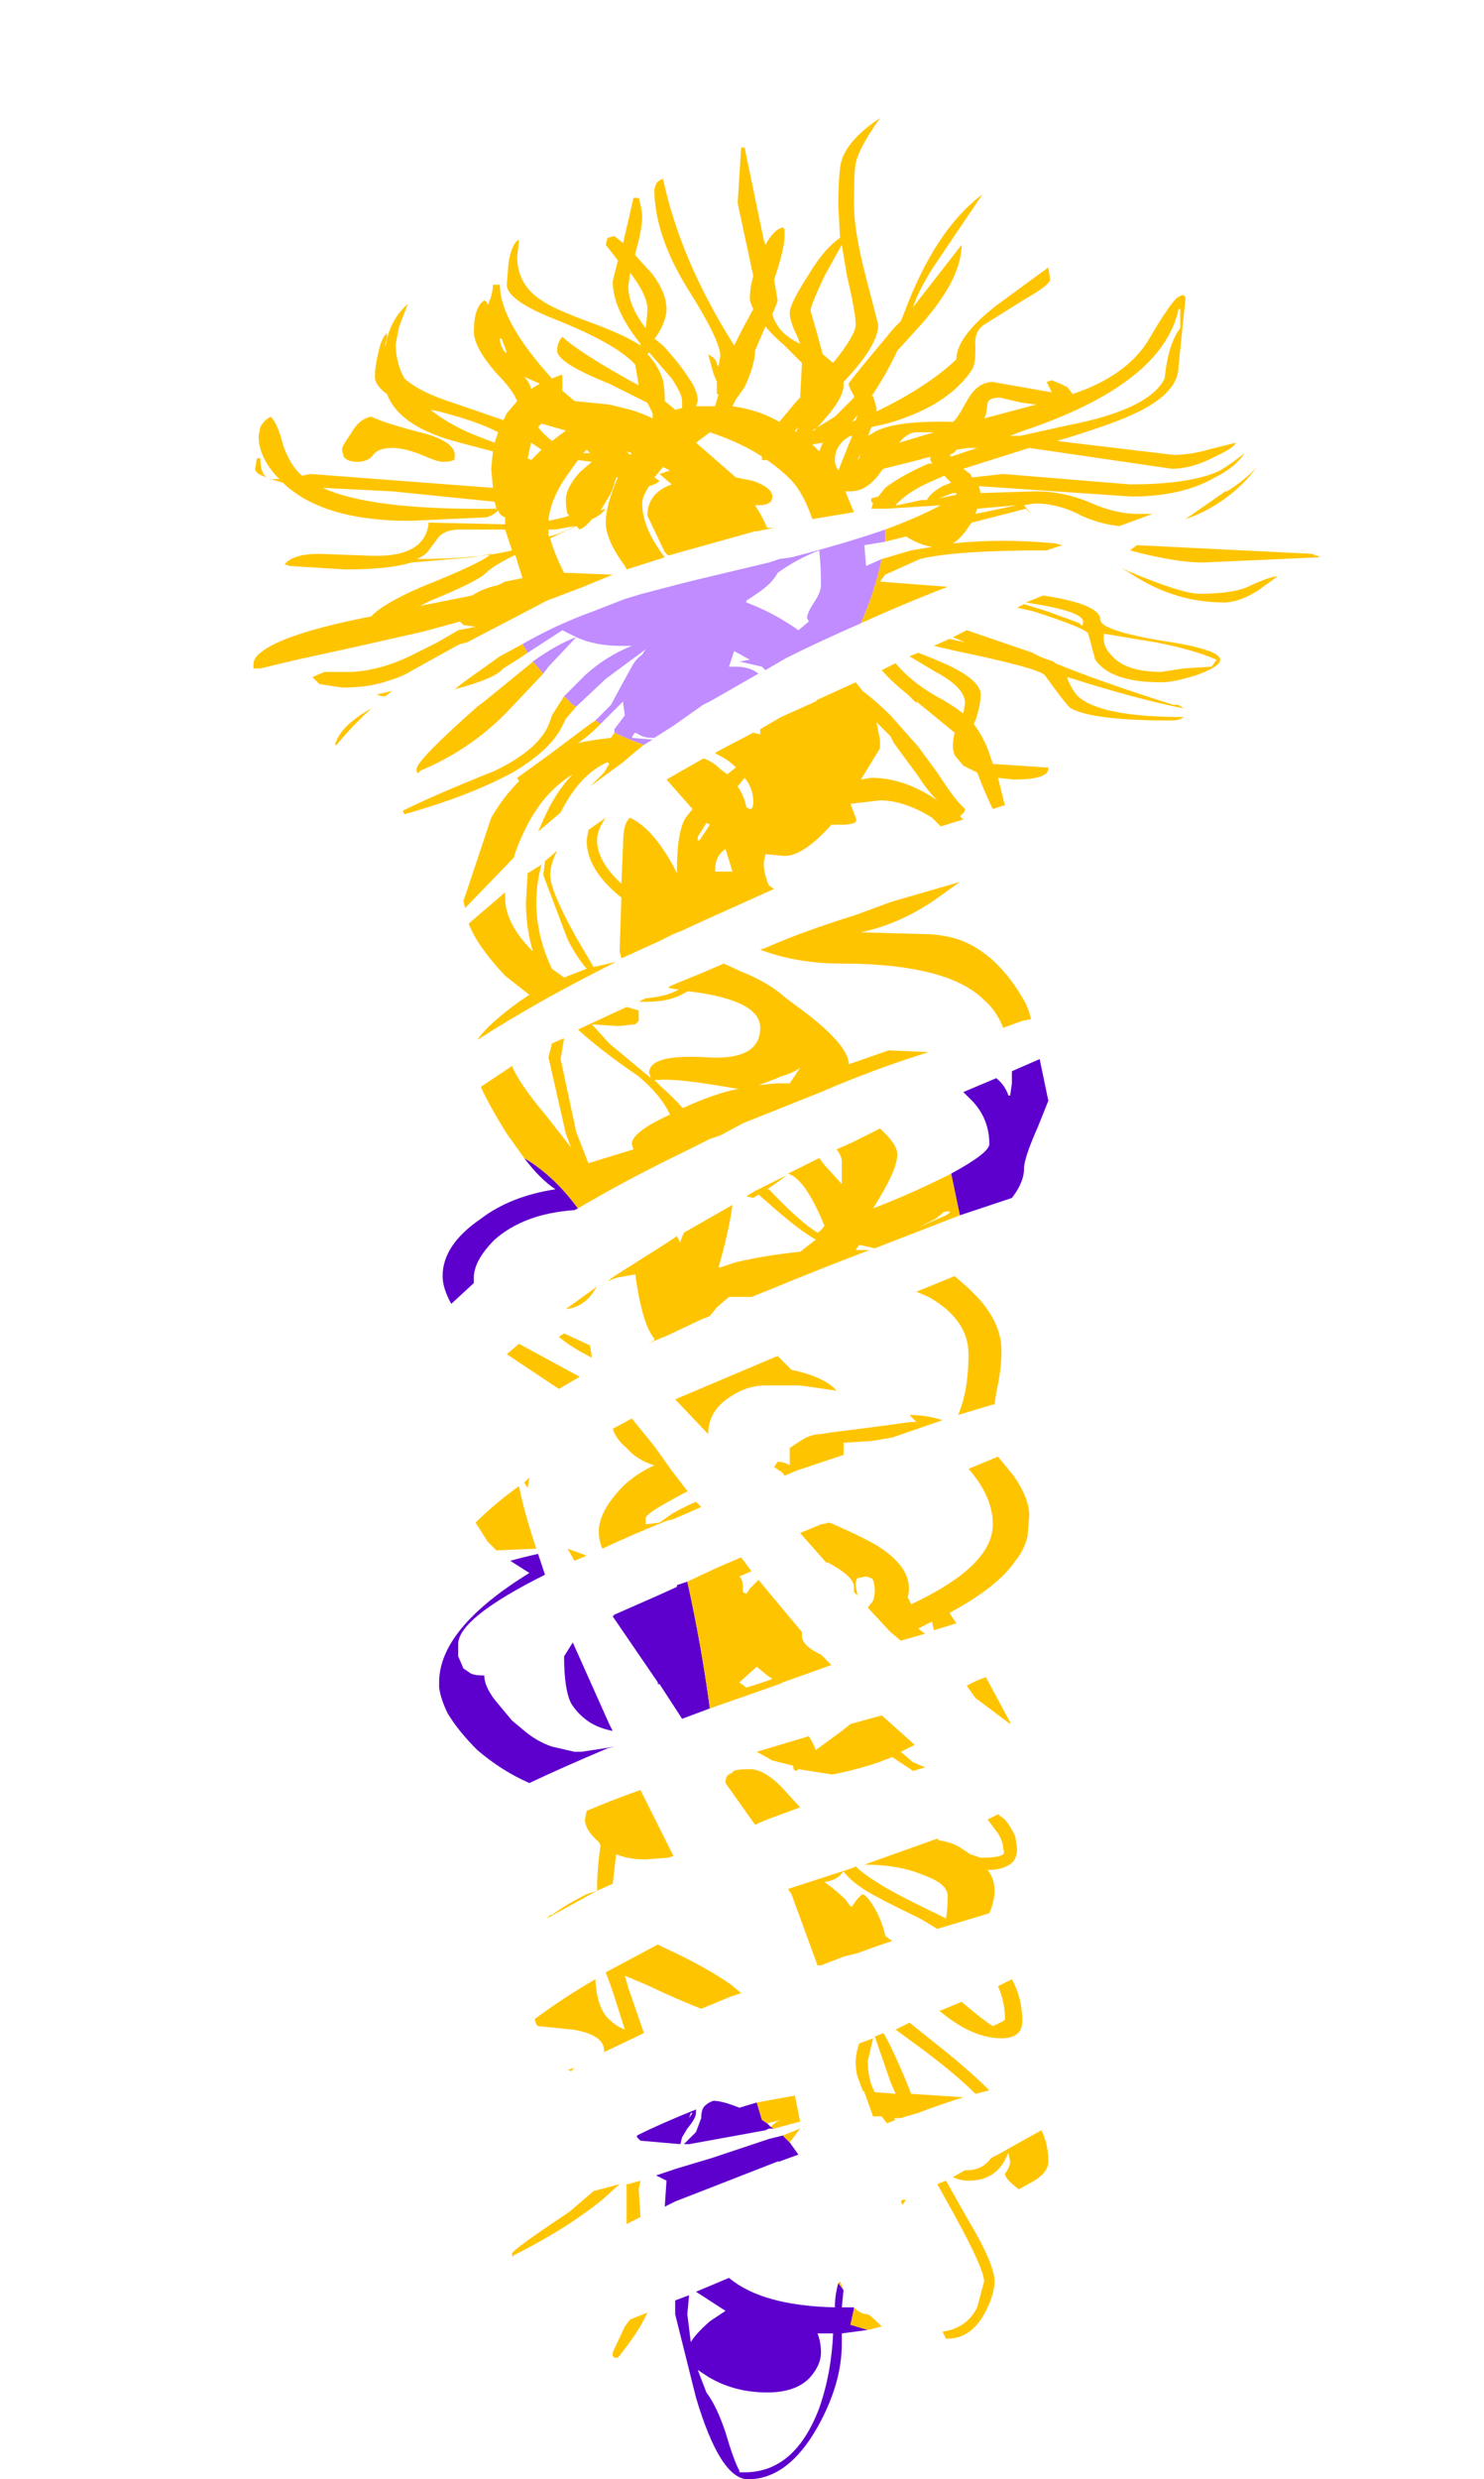 <?xml version="1.0" encoding="UTF-8" standalone="no"?>
<svg xmlns:xlink="http://www.w3.org/1999/xlink" height="71.4px" width="42.75px" xmlns="http://www.w3.org/2000/svg">
  <g transform="matrix(1.0, 0.0, 0.0, 1.0, 22.8, 40.4)">
    <path d="M2.0 -22.45 Q0.85 -21.95 -0.15 -21.45 L-0.75 -21.1 -0.85 -21.2 -1.5 -21.35 -1.2 -21.4 -1.65 -21.65 -1.8 -21.2 -1.6 -21.2 Q-1.2 -21.2 -0.95 -21.0 L-2.35 -20.2 -2.55 -20.1 -3.4 -19.5 -3.95 -19.15 -4.0 -19.15 Q-4.25 -19.15 -4.4 -19.25 L-4.5 -19.3 -4.55 -19.25 -4.6 -19.15 -4.0 -19.1 -4.25 -18.95 Q-4.7 -19.1 -5.1 -19.3 L-5.1 -19.4 -4.8 -19.8 -4.85 -20.15 -4.85 -20.2 -5.15 -19.9 -5.5 -19.55 -5.65 -19.65 -5.2 -20.1 -4.85 -20.75 -4.6 -21.2 Q-4.5 -21.4 -4.3 -21.55 L-4.2 -21.7 -5.35 -20.85 -6.2 -20.05 -6.3 -20.1 -6.55 -20.35 -5.95 -20.95 -5.95 -20.95 Q-5.35 -21.5 -4.6 -21.8 L-4.95 -21.8 Q-5.65 -21.8 -6.2 -22.05 L-7.0 -21.2 -7.15 -21.0 -7.45 -21.35 Q-6.75 -21.85 -6.2 -22.05 L-6.6 -22.25 -7.6 -21.6 -7.75 -21.85 Q-6.8 -22.4 -5.7 -22.8 L-4.8 -23.15 -4.3 -23.3 -3.15 -23.6 -2.75 -23.7 -0.65 -24.2 -0.35 -24.3 0.0 -24.35 Q1.55 -24.75 2.7 -25.15 L2.7 -24.8 2.1 -24.7 2.15 -24.1 2.6 -24.3 Q2.4 -23.35 2.0 -22.45 M0.5 -22.5 L0.45 -22.6 Q0.45 -22.75 0.65 -23.05 0.85 -23.35 0.85 -23.55 0.85 -24.1 0.8 -24.55 0.15 -24.3 -0.4 -23.9 -0.55 -23.6 -1.0 -23.3 L-1.3 -23.1 -1.3 -23.05 Q-0.5 -22.75 0.2 -22.25 L0.5 -22.5" fill="#c08cff" fill-rule="evenodd" stroke="none"/>
    <path d="M-7.7 -7.05 Q-6.85 -6.55 -6.15 -5.6 L-6.25 -5.55 Q-7.7 -5.45 -8.55 -4.7 -9.15 -4.1 -9.15 -3.6 L-9.15 -3.45 -9.8 -2.85 Q-10.05 -3.3 -10.05 -3.65 -10.05 -4.55 -8.95 -5.3 -8.1 -5.95 -6.8 -6.15 -7.25 -6.45 -7.7 -7.05 M4.6 -6.6 Q5.7 -7.2 5.7 -7.45 5.7 -8.25 5.1 -8.8 L4.95 -8.95 5.9 -9.35 Q6.15 -9.15 6.25 -8.85 L6.3 -8.85 6.35 -9.2 6.35 -9.55 7.15 -9.9 7.4 -8.7 7.1 -7.95 Q6.7 -7.05 6.7 -6.75 6.7 -6.35 6.35 -5.9 L4.85 -5.4 4.6 -6.6 M-2.35 8.8 L-2.35 8.8 -3.15 9.1 -3.8 8.1 -3.85 8.1 -3.85 8.05 -5.15 6.15 -5.1 6.1 -3.85 5.55 -3.3 5.3 -3.3 5.25 -3.0 5.15 Q-2.6 6.95 -2.35 8.8 M-0.5 20.9 L-0.65 20.9 -0.75 20.95 -2.95 21.35 -3.1 21.35 -2.75 21.0 -2.6 20.6 Q-2.6 20.35 -2.5 20.25 -2.4 20.15 -2.25 20.1 -2.0 20.1 -1.5 20.3 L-1.0 20.15 -0.85 20.65 -0.7 20.75 -0.6 20.85 -0.5 20.9 M2.2 26.7 L1.45 26.8 1.45 27.1 Q1.45 28.25 0.75 29.5 -0.1 31.0 -1.25 31.0 -2.05 31.0 -2.75 28.65 L-3.35 26.25 -3.35 25.85 -2.95 25.7 -3.0 26.25 -2.9 27.05 Q-2.75 26.8 -2.35 26.45 L-1.9 26.15 -2.75 25.6 -1.8 25.2 Q-0.85 26.0 1.25 26.05 1.25 25.7 1.35 25.35 L1.5 25.55 1.45 26.05 1.55 26.05 1.8 26.05 1.8 26.1 1.7 26.55 2.2 26.7 M1.05 26.8 L0.75 26.8 Q0.85 27.05 0.85 27.35 0.85 27.7 0.55 28.05 0.15 28.5 -0.7 28.5 -1.65 28.5 -2.4 28.05 L-2.7 27.85 -2.45 28.5 Q-2.15 28.9 -1.9 29.65 -1.65 30.5 -1.5 30.75 L-1.5 30.8 -1.35 30.8 Q0.1 30.8 0.8 28.95 1.15 27.95 1.2 26.8 L1.05 26.8 M-8.1 4.55 Q-7.75 4.45 -7.3 4.35 L-7.1 4.95 Q-9.6 6.2 -9.6 6.95 L-9.6 7.3 -9.45 7.65 -9.3 7.75 Q-9.2 7.85 -8.9 7.85 L-8.85 7.85 Q-8.85 8.15 -8.55 8.55 L-8.05 9.15 -7.75 9.4 Q-7.35 9.75 -6.9 9.9 L-6.25 10.05 -6.05 10.05 -5.4 9.95 -5.1 9.9 -5.3 9.95 Q-6.6 10.5 -7.55 10.95 -8.35 10.6 -9.05 10.0 -9.6 9.45 -9.9 8.95 -10.1 8.55 -10.15 8.2 L-10.15 8.05 Q-10.15 6.5 -7.55 4.9 L-8.1 4.55 M-6.3 6.9 L-5.25 9.25 -5.15 9.45 Q-5.65 9.35 -5.95 9.1 -6.2 8.9 -6.35 8.65 -6.55 8.25 -6.55 7.3 L-6.3 6.9 M-0.05 21.3 L0.2 21.65 -0.35 21.85 -0.4 21.85 -3.35 23.0 -3.65 23.15 -3.6 22.4 -3.9 22.25 -3.3 22.05 -2.3 21.75 -0.65 21.2 -0.25 21.1 -0.05 21.3 M-2.95 20.6 L-2.85 20.45 -2.9 20.45 -2.95 20.6 M-3.0 20.9 L-3.15 21.15 -3.2 21.35 -4.35 21.25 -4.45 21.15 -4.45 21.1 Q-3.75 20.75 -2.75 20.35 L-2.75 20.45 Q-2.75 20.6 -3.0 20.9" fill="#5e00cd" fill-rule="evenodd" stroke="none"/>
    <path d="M2.7 -25.15 Q3.65 -25.5 4.3 -25.85 L2.75 -25.75 2.3 -25.75 2.35 -25.9 2.3 -25.95 2.3 -26.05 2.5 -26.1 2.7 -26.35 Q3.15 -26.7 3.95 -27.05 L4.05 -27.05 4.0 -27.15 4.0 -27.25 3.65 -27.15 2.65 -26.9 2.6 -26.85 Q2.2 -26.25 1.7 -26.25 L1.55 -26.25 1.8 -25.65 0.6 -25.45 Q0.4 -26.05 0.1 -26.45 -0.2 -26.8 -0.7 -27.15 L-0.85 -27.15 -0.85 -27.25 Q-1.45 -27.65 -2.35 -27.95 -2.55 -27.8 -2.75 -27.65 L-1.6 -26.65 -1.1 -26.55 Q-0.55 -26.35 -0.55 -26.1 -0.55 -25.85 -0.95 -25.85 L-1.05 -25.85 Q-0.85 -25.55 -0.7 -25.2 L-0.5 -25.2 -0.75 -25.15 -1.0 -25.1 -1.05 -25.1 -3.55 -24.4 -3.65 -24.5 -4.15 -25.55 Q-4.15 -26.2 -3.45 -26.45 L-3.8 -26.75 -3.5 -26.85 -3.7 -26.95 -3.95 -26.65 -3.8 -26.55 Q-3.9 -26.45 -4.1 -26.4 -4.3 -26.1 -4.3 -25.9 -4.3 -25.2 -3.65 -24.35 L-4.75 -24.0 -4.8 -24.1 Q-5.35 -24.85 -5.35 -25.35 -5.35 -25.85 -5.0 -26.65 L-5.05 -26.65 Q-5.1 -26.45 -5.2 -26.2 L-5.5 -25.7 -5.35 -25.75 Q-5.5 -25.55 -5.75 -25.45 -5.9 -25.25 -6.1 -25.15 L-6.2 -25.25 -6.95 -24.9 Q-6.85 -24.5 -6.55 -23.9 L-6.4 -23.9 -5.15 -23.85 -6.0 -23.5 -7.05 -23.1 -8.1 -22.55 -9.35 -21.9 -9.55 -21.85 -9.65 -21.8 -11.0 -21.05 Q-11.25 -20.9 -11.6 -20.8 -12.15 -20.6 -12.9 -20.6 L-12.95 -20.6 -13.6 -20.7 -13.8 -20.9 -13.45 -21.05 -12.95 -21.05 -12.8 -21.05 -12.65 -21.05 Q-11.8 -21.1 -10.9 -21.55 L-10.2 -21.9 -9.6 -22.25 -9.1 -22.35 -9.45 -22.4 -9.55 -22.5 -9.55 -22.5 -10.65 -22.2 -11.1 -22.1 -12.65 -21.75 -14.25 -21.4 -15.3 -21.15 -15.5 -21.15 -15.5 -21.25 Q-15.5 -21.45 -15.3 -21.6 -14.65 -22.15 -12.1 -22.65 -11.8 -23.0 -10.65 -23.5 -8.9 -24.2 -8.65 -24.45 L-9.2 -24.35 -10.95 -24.2 -10.95 -24.2 Q-11.6 -24.0 -12.85 -24.0 L-14.45 -24.1 -14.6 -24.15 Q-14.35 -24.45 -13.6 -24.45 L-12.25 -24.4 Q-10.55 -24.3 -10.45 -25.35 L-8.25 -25.3 -8.25 -25.5 Q-8.4 -25.55 -8.45 -25.7 -8.6 -25.55 -8.8 -25.5 L-11.0 -25.4 Q-13.45 -25.4 -14.6 -26.45 L-14.65 -26.5 -15.0 -26.6 -14.9 -26.6 -14.75 -26.6 Q-15.35 -27.2 -15.35 -27.85 L-15.3 -28.1 Q-15.2 -28.3 -15.0 -28.4 -14.8 -28.2 -14.65 -27.6 -14.45 -27.0 -14.1 -26.7 L-13.85 -26.75 -8.6 -26.35 -8.65 -26.9 -8.6 -27.4 -9.55 -27.65 Q-11.3 -28.1 -11.65 -29.05 -12.0 -29.3 -12.0 -29.55 -12.0 -29.85 -11.9 -30.25 -11.8 -30.7 -11.65 -30.8 L-11.65 -30.7 -11.7 -30.5 -11.7 -30.4 -11.65 -30.65 Q-11.5 -31.25 -11.05 -31.65 L-11.3 -31.0 -11.4 -30.5 Q-11.4 -29.95 -11.15 -29.5 -10.7 -29.1 -9.75 -28.8 L-8.3 -28.3 -8.2 -28.5 -7.9 -28.85 Q-8.05 -29.2 -8.5 -29.65 -9.15 -30.4 -9.15 -30.85 -9.15 -31.55 -8.85 -31.75 -8.75 -31.7 -8.75 -31.6 -8.6 -31.95 -8.6 -32.2 L-8.4 -32.2 Q-8.4 -31.15 -6.9 -29.5 L-6.65 -29.6 -6.6 -29.6 Q-6.6 -29.6 -6.6 -29.45 L-6.6 -29.15 -6.25 -28.85 -5.25 -28.75 -4.85 -28.65 Q-4.4 -28.55 -4.0 -28.35 L-4.0 -28.5 -4.15 -28.8 -5.25 -29.35 Q-6.75 -29.95 -6.75 -30.3 -6.75 -30.55 -6.6 -30.7 -6.05 -30.2 -4.4 -29.3 L-4.5 -29.9 -4.5 -29.9 Q-5.05 -30.5 -6.8 -31.2 -8.2 -31.75 -8.2 -32.2 L-8.15 -32.85 Q-8.05 -33.4 -7.85 -33.5 L-7.9 -33.0 Q-7.9 -32.2 -7.2 -31.75 -6.85 -31.5 -5.75 -31.1 -4.8 -30.75 -4.35 -30.45 L-4.35 -30.5 Q-5.15 -31.5 -5.15 -32.3 L-5.0 -32.9 -5.35 -33.35 -5.3 -33.55 -5.1 -33.6 -4.85 -33.4 -4.55 -34.7 -4.4 -34.7 Q-4.3 -34.35 -4.3 -34.15 -4.3 -33.8 -4.5 -33.1 L-4.5 -33.05 -4.0 -32.5 Q-3.6 -31.95 -3.6 -31.5 -3.6 -31.15 -3.9 -30.7 L-3.95 -30.65 -3.7 -30.45 Q-3.2 -29.9 -2.95 -29.5 -2.7 -29.15 -2.7 -28.85 L-2.75 -28.7 -2.3 -28.7 -2.2 -28.7 -2.1 -29.05 -2.15 -29.05 -2.15 -29.4 -2.25 -29.65 -2.4 -30.2 -2.25 -30.1 Q-2.15 -30.0 -2.15 -29.9 L-2.1 -29.85 -2.05 -30.15 Q-2.05 -30.6 -3.0 -32.1 -3.95 -33.65 -3.95 -34.95 L-3.9 -35.1 Q-3.85 -35.2 -3.7 -35.25 -3.2 -32.9 -1.65 -30.45 L-1.45 -30.85 -1.1 -31.5 Q-1.2 -31.7 -1.2 -31.8 -1.2 -32.1 -1.1 -32.45 L-1.55 -34.55 -1.45 -36.15 -1.35 -36.15 -0.8 -33.5 -0.75 -33.35 Q-0.5 -33.8 -0.25 -33.85 L-0.2 -33.8 -0.2 -33.6 Q-0.2 -33.3 -0.4 -32.65 L-0.5 -32.35 -0.4 -31.75 Q-0.4 -31.7 -0.55 -31.35 -0.4 -30.8 0.25 -30.5 L0.15 -30.75 Q-0.05 -31.15 -0.05 -31.4 -0.05 -31.65 0.5 -32.5 0.95 -33.25 1.4 -33.55 L1.35 -34.45 Q1.35 -35.5 1.45 -35.8 1.65 -36.4 2.55 -37.0 1.95 -36.15 1.85 -35.7 1.8 -35.45 1.8 -34.5 1.8 -33.75 2.15 -32.4 L2.5 -31.05 Q2.5 -30.45 1.5 -29.4 L1.5 -29.3 Q1.5 -29.0 1.1 -28.5 L0.8 -28.15 0.65 -28.0 0.6 -28.0 1.25 -28.4 1.8 -28.95 1.8 -29.0 Q1.65 -29.25 1.65 -29.35 1.65 -29.4 2.95 -30.95 L3.15 -31.15 3.25 -31.4 Q4.15 -33.8 5.5 -34.8 L4.25 -32.95 Q3.7 -32.15 3.5 -31.55 L4.9 -33.35 Q4.9 -32.3 3.55 -30.85 L3.05 -30.3 Q2.8 -29.75 2.35 -29.05 L2.3 -29.0 2.35 -29.0 2.45 -28.65 2.45 -28.55 Q3.9 -29.25 4.75 -30.05 4.75 -30.7 5.9 -31.6 L7.4 -32.7 7.45 -32.35 Q7.45 -32.2 6.75 -31.8 L5.55 -31.05 Q5.25 -30.85 5.3 -30.4 5.3 -29.9 5.2 -29.75 4.5 -28.7 2.75 -28.2 L2.3 -28.1 2.25 -27.95 2.2 -27.85 2.3 -27.9 Q2.85 -28.3 4.65 -28.25 4.75 -28.3 5.05 -28.85 5.35 -29.4 5.8 -29.4 L7.5 -29.1 7.35 -29.4 7.35 -29.4 7.5 -29.45 Q7.75 -29.35 7.95 -29.25 L8.1 -29.05 8.5 -29.2 Q9.7 -29.7 10.25 -30.55 10.95 -31.75 11.15 -31.85 L11.25 -31.9 Q11.35 -31.9 11.35 -31.8 L11.15 -29.85 Q11.15 -29.05 9.8 -28.45 9.15 -28.15 7.65 -27.7 L11.0 -27.3 Q11.5 -27.3 12.0 -27.45 L12.8 -27.65 Q12.75 -27.5 12.2 -27.25 11.55 -26.9 10.95 -26.9 L6.85 -27.5 4.95 -26.9 5.15 -26.75 5.2 -26.65 6.1 -26.75 9.75 -26.45 Q11.5 -26.45 12.35 -26.85 12.75 -27.1 13.05 -27.35 12.8 -26.95 12.2 -26.65 11.25 -26.1 9.8 -26.1 L5.4 -26.4 5.45 -26.2 7.05 -26.25 Q7.8 -26.25 8.55 -25.95 9.3 -25.6 10.0 -25.6 L10.4 -25.6 9.45 -25.25 Q8.9 -25.3 8.35 -25.55 7.7 -25.9 7.0 -25.9 L6.7 -25.85 6.9 -25.6 6.75 -25.75 5.2 -25.35 5.15 -25.3 Q4.9 -24.9 4.65 -24.75 6.05 -24.9 7.6 -24.75 L7.8 -24.7 7.35 -24.55 Q4.7 -24.55 3.7 -24.3 3.15 -24.05 2.7 -23.85 L2.55 -23.65 4.5 -23.5 Q3.2 -23.0 2.0 -22.45 2.4 -23.35 2.6 -24.3 L3.45 -24.55 4.05 -24.65 Q3.7 -24.7 3.3 -24.95 L2.7 -24.8 2.7 -25.15 M-4.25 -18.95 L-4.5 -18.75 -4.85 -18.45 -5.6 -17.9 -5.8 -17.75 -5.4 -18.15 -5.25 -18.4 -5.3 -18.45 -5.3 -18.45 Q-6.1 -18.1 -6.65 -17.0 L-7.3 -16.45 -7.1 -16.9 Q-6.75 -17.65 -6.3 -18.1 -7.05 -17.65 -7.55 -16.75 -7.85 -16.2 -8.0 -15.7 L-9.4 -14.25 -9.45 -14.45 -8.65 -16.85 Q-8.3 -17.45 -7.85 -17.9 L-7.9 -18.0 -7.0 -18.65 -5.8 -19.55 -5.65 -19.65 -5.5 -19.55 -5.55 -19.5 Q-5.85 -19.2 -6.15 -19.0 -5.7 -19.1 -5.2 -19.15 L-5.1 -19.3 Q-4.7 -19.1 -4.25 -18.95 M-6.2 -20.05 L-6.5 -19.7 -6.6 -19.5 Q-6.9 -18.85 -7.95 -18.2 -9.2 -17.5 -11.15 -16.95 L-11.2 -17.05 Q-10.3 -17.5 -8.55 -18.2 -7.2 -18.85 -6.95 -19.65 L-6.9 -19.8 -6.55 -20.35 -6.3 -20.1 -6.2 -20.05 M-7.15 -21.0 L-8.0 -20.1 -8.05 -20.05 Q-9.15 -18.85 -10.7 -18.2 -10.8 -18.05 -10.8 -18.25 -10.8 -18.5 -9.05 -20.05 L-8.85 -20.2 -7.5 -21.3 -7.45 -21.35 -7.15 -21.0 M-7.6 -21.6 L-7.9 -21.4 -8.3 -21.15 Q-8.55 -20.85 -9.7 -20.55 L-9.45 -20.75 -8.4 -21.5 -7.75 -21.85 -7.6 -21.6 M11.2 -31.5 L11.15 -31.5 Q10.7 -29.35 6.7 -28.0 L6.3 -27.85 6.5 -27.85 6.6 -27.85 7.95 -28.15 Q10.3 -28.6 10.75 -29.5 10.85 -30.5 11.2 -30.95 L11.2 -31.5 M1.45 -33.35 L0.95 -32.45 Q0.55 -31.6 0.55 -31.45 L0.75 -30.75 0.9 -30.2 1.2 -29.95 Q1.85 -30.75 1.85 -31.05 1.85 -31.4 1.6 -32.45 L1.45 -33.35 M0.3 -29.95 L-0.2 -30.45 Q-0.55 -30.75 -0.75 -31.0 L-1.05 -30.3 Q-1.05 -29.9 -1.35 -29.25 L-1.6 -28.9 -1.7 -28.7 Q-0.95 -28.6 -0.35 -28.25 L0.15 -28.85 0.25 -28.95 0.25 -28.95 0.3 -29.9 0.3 -29.95 M6.65 -28.8 L6.0 -28.95 Q5.7 -28.95 5.65 -28.8 L5.6 -28.45 5.55 -28.35 7.05 -28.75 6.65 -28.8 M4.6 -27.25 L5.35 -27.5 5.1 -27.5 4.75 -27.45 Q4.7 -27.35 4.55 -27.3 L4.6 -27.25 M4.65 -26.2 L4.25 -26.05 4.75 -26.15 4.75 -26.2 4.65 -26.2 M4.6 -26.5 L4.4 -26.7 3.95 -26.5 Q3.3 -26.2 3.0 -25.85 L3.05 -25.85 3.75 -26.0 3.9 -26.0 Q4.0 -26.2 4.35 -26.4 L4.6 -26.5 M5.3 -25.6 L6.5 -25.85 5.35 -25.75 5.3 -25.6 M3.1 -27.65 L4.1 -27.95 3.6 -27.95 Q3.35 -27.95 3.1 -27.65 M0.1 -28.0 L0.15 -27.95 0.15 -28.0 0.2 -28.1 0.1 -28.0 M0.6 -27.6 L0.8 -27.4 0.9 -27.65 0.6 -27.6 M1.85 -28.3 L1.9 -28.45 1.75 -28.25 1.85 -28.3 M1.7 -27.85 Q1.25 -27.6 1.25 -27.15 1.25 -27.0 1.35 -26.85 L1.75 -27.85 1.7 -27.85 M1.95 -27.2 L2.0 -27.35 1.9 -27.15 1.95 -27.2 M1.85 -20.75 L2.05 -20.5 Q2.45 -20.2 2.85 -19.8 L3.65 -18.9 4.2 -18.15 Q4.65 -17.45 4.9 -17.2 L5.0 -17.1 Q5.0 -17.0 4.85 -16.9 L4.95 -16.8 4.3 -16.6 4.05 -16.85 Q3.25 -17.35 2.55 -17.35 L1.7 -17.25 1.85 -16.85 Q1.95 -16.65 1.45 -16.65 L1.15 -16.65 Q0.35 -15.75 -0.2 -15.75 L-0.75 -15.8 -0.8 -15.55 Q-0.8 -15.25 -0.65 -14.9 L-0.5 -14.8 -2.5 -13.9 -3.15 -13.6 -3.4 -13.5 -3.8 -13.3 -4.9 -12.8 -4.95 -13.0 -4.9 -14.55 Q-5.9 -15.35 -5.9 -16.2 L-5.85 -16.5 -5.35 -16.85 Q-5.6 -16.5 -5.6 -16.2 -5.6 -15.6 -4.9 -14.95 L-4.85 -16.1 Q-4.85 -16.7 -4.65 -16.85 -4.0 -16.55 -3.4 -15.45 L-3.3 -15.25 -3.3 -15.3 Q-3.3 -16.45 -3.05 -16.85 L-2.85 -17.1 -3.6 -17.95 -2.55 -18.55 -2.5 -18.55 Q-2.25 -18.45 -2.05 -18.25 L-1.85 -18.1 -1.6 -18.3 Q-1.85 -18.55 -2.2 -18.7 L-2.15 -18.75 -1.1 -19.3 -0.9 -19.25 -0.9 -19.4 -0.3 -19.75 0.7 -20.2 0.75 -20.25 1.85 -20.75 M3.65 -21.6 Q4.05 -21.45 4.5 -21.25 5.45 -20.8 5.45 -20.4 5.45 -20.1 5.3 -19.65 L5.25 -19.55 Q5.55 -19.15 5.7 -18.7 L5.8 -18.4 7.3 -18.3 7.4 -18.3 Q7.4 -18.15 7.3 -18.1 L7.3 -18.1 Q7.1 -17.95 6.4 -17.95 L5.95 -18.0 6.15 -17.2 6.1 -17.2 5.8 -17.1 Q5.6 -17.5 5.35 -18.15 L4.95 -18.35 4.7 -18.65 Q4.65 -18.8 4.65 -18.9 4.65 -19.1 4.7 -19.3 L3.6 -20.2 3.6 -20.15 3.35 -20.4 Q2.9 -20.75 2.6 -21.1 L3.0 -21.3 Q3.5 -20.7 4.35 -20.25 4.7 -20.05 4.95 -19.85 L5.0 -20.15 Q5.0 -20.6 4.15 -21.05 L3.4 -21.5 3.65 -21.6 M6.5 -22.9 L6.7 -23.0 7.35 -22.8 Q8.05 -22.55 8.3 -22.45 8.4 -22.3 8.4 -22.5 8.4 -22.8 6.75 -23.05 L7.25 -23.25 Q8.9 -23.0 8.9 -22.55 8.9 -22.25 10.65 -21.95 12.35 -21.7 12.35 -21.4 12.35 -21.2 11.65 -20.95 11.0 -20.75 10.65 -20.75 9.2 -20.75 8.75 -21.4 L8.55 -22.15 Q8.5 -22.3 6.95 -22.8 L6.5 -22.9 M4.1 -21.8 L4.55 -22.0 5.0 -21.9 4.65 -22.05 5.05 -22.25 6.95 -21.6 Q7.2 -21.45 7.55 -21.35 L7.6 -21.3 Q8.8 -20.8 11.0 -20.1 L11.15 -20.1 11.3 -20.0 Q10.0 -20.25 7.95 -20.9 L7.95 -20.85 Q8.1 -20.5 8.25 -20.35 8.9 -19.75 11.3 -19.75 11.2 -19.65 10.9 -19.65 8.7 -19.65 8.05 -20.0 7.95 -20.05 7.3 -20.95 7.15 -21.15 4.75 -21.65 L4.1 -21.8 M13.4 -26.95 Q13.05 -26.45 12.5 -26.05 11.95 -25.65 11.35 -25.45 L12.5 -26.25 12.55 -26.25 Q13.1 -26.6 13.4 -26.95 M9.5 -24.05 L9.7 -23.95 Q11.25 -23.3 11.75 -23.3 12.8 -23.3 13.25 -23.55 13.8 -23.8 14.0 -23.8 L13.45 -23.4 Q12.9 -23.05 12.45 -23.05 11.1 -23.05 9.9 -23.8 L9.5 -24.05 M9.95 -24.7 L15.0 -24.45 15.1 -24.4 Q15.2 -24.4 15.2 -24.35 L11.85 -24.2 Q11.05 -24.2 9.75 -24.55 L9.95 -24.7 M9.2 -21.55 Q9.6 -21.05 10.65 -21.05 L11.3 -21.15 12.1 -21.2 12.25 -21.4 Q11.55 -21.7 10.5 -21.9 L9.0 -22.15 Q8.95 -21.8 9.2 -21.55 M2.55 -18.85 L2.0 -17.95 2.3 -18.0 Q3.25 -18.0 4.2 -17.35 3.9 -17.65 3.65 -18.05 L2.95 -19.0 2.85 -19.2 2.45 -19.6 2.55 -19.1 2.55 -18.85 M3.8 -13.5 Q4.3 -13.5 4.8 -13.35 5.95 -12.95 6.75 -11.5 L6.85 -11.25 6.9 -11.05 6.65 -11.0 6.1 -10.8 Q5.9 -11.3 5.55 -11.6 5.15 -12.0 4.45 -12.25 3.3 -12.65 1.45 -12.65 0.15 -12.65 -0.9 -13.05 L-0.75 -13.1 Q0.25 -13.55 1.85 -14.05 L2.8 -14.4 2.95 -14.45 4.85 -15.0 4.15 -14.5 Q3.15 -13.8 2.0 -13.55 L3.8 -13.5 M-7.7 -7.05 L-8.2 -7.75 Q-8.7 -8.55 -8.95 -9.1 L-8.05 -9.7 Q-7.85 -9.2 -7.05 -8.25 L-6.35 -7.35 -6.5 -7.75 -7.0 -9.95 -6.9 -10.35 -6.55 -10.5 -6.65 -9.9 -6.2 -7.8 -5.85 -6.9 -4.55 -7.3 -4.6 -7.45 Q-4.6 -7.8 -3.5 -8.3 -3.75 -8.85 -4.4 -9.4 -5.5 -10.15 -6.15 -10.75 L-4.75 -11.4 -4.4 -11.3 -4.4 -11.0 -4.5 -10.9 -5.0 -10.85 -5.75 -10.9 -5.25 -10.35 -4.05 -9.35 -4.1 -9.5 Q-4.1 -10.05 -2.45 -9.95 -0.9 -9.85 -0.9 -10.8 -0.9 -11.6 -2.95 -11.85 L-3.0 -11.85 Q-3.45 -11.55 -4.15 -11.55 L-4.4 -11.55 -4.2 -11.65 Q-3.6 -11.7 -3.25 -11.9 L-3.55 -11.95 -3.5 -12.0 -2.9 -12.25 -2.65 -12.35 -1.95 -12.65 -1.4 -12.4 Q-0.65 -12.1 -0.15 -11.65 L0.05 -11.5 Q1.65 -10.35 1.65 -9.75 L2.8 -10.15 3.95 -10.1 Q2.35 -9.6 0.85 -8.95 L-1.4 -8.05 -2.05 -7.7 -2.35 -7.6 -3.15 -7.2 Q-4.8 -6.4 -6.15 -5.6 -6.85 -6.55 -7.7 -7.05 M4.85 -5.4 L2.4 -4.45 1.95 -4.55 1.85 -4.4 2.25 -4.4 Q0.8 -3.85 -0.65 -3.25 L-1.15 -3.05 -1.7 -3.05 -1.8 -3.05 -2.15 -2.75 -2.35 -2.5 -2.6 -2.4 -3.55 -1.95 -4.15 -1.7 -3.95 -1.8 -3.95 -1.85 Q-4.3 -2.25 -4.5 -3.7 L-5.05 -3.6 -5.3 -3.5 -5.1 -3.65 -3.6 -4.6 -3.3 -4.8 -3.2 -4.6 -3.2 -4.65 -3.1 -4.9 -1.7 -5.7 Q-1.8 -4.95 -2.1 -3.9 L-2.05 -3.9 -1.6 -4.05 Q-0.75 -4.25 0.25 -4.35 L0.7 -4.7 Q0.25 -4.95 -0.55 -5.65 L-0.95 -6.0 -1.1 -5.9 -1.3 -5.95 -1.05 -6.1 -0.75 -6.25 -0.15 -6.55 Q-0.25 -6.45 -0.7 -6.15 L-0.65 -6.15 Q0.25 -5.2 0.75 -4.9 0.85 -4.95 0.95 -5.1 0.4 -6.45 -0.1 -6.6 L0.8 -7.05 0.95 -6.85 1.45 -6.3 1.45 -6.95 Q1.45 -7.1 1.3 -7.3 L1.75 -7.5 2.55 -7.9 Q3.05 -7.45 3.05 -7.15 3.05 -6.7 2.35 -5.6 L2.35 -5.6 Q3.4 -6.0 4.5 -6.55 L4.6 -6.6 4.85 -5.4 M4.15 -5.3 L3.65 -5.05 4.45 -5.4 Q4.7 -5.55 4.4 -5.5 L4.15 -5.3 M1.3 -0.35 L0.25 -0.5 -0.75 -0.5 Q-1.3 -0.5 -1.8 -0.15 -2.4 0.25 -2.4 0.9 L-3.35 -0.1 -0.4 -1.35 0.0 -0.95 Q0.95 -0.75 1.3 -0.35 M3.95 -3.05 L3.6 -3.2 4.7 -3.65 5.1 -3.3 5.35 -3.05 Q6.05 -2.3 6.05 -1.5 6.05 -0.95 5.9 -0.3 L5.85 0.05 5.8 0.05 4.8 0.35 Q5.1 -0.35 5.1 -1.4 5.1 -2.4 3.95 -3.05 M5.1 1.9 L5.95 1.55 6.4 2.1 Q6.85 2.75 6.85 3.25 L6.8 3.85 Q6.7 4.25 6.45 4.55 5.95 5.3 4.55 6.05 L4.75 6.35 4.1 6.55 4.05 6.3 3.65 6.5 3.85 6.65 3.15 6.85 2.85 6.6 2.2 5.9 2.35 5.7 Q2.45 5.4 2.35 5.1 L2.3 5.05 2.15 5.0 1.9 5.05 Q1.85 5.1 1.85 5.25 L1.9 5.55 1.8 5.45 1.8 5.3 Q1.8 5.0 1.05 4.6 L1.0 4.6 0.25 3.75 0.85 3.5 1.1 3.45 Q2.25 3.95 2.6 4.2 3.55 4.85 3.35 5.6 L3.45 5.8 Q5.8 4.7 5.8 3.5 5.8 2.7 5.1 1.9 M3.45 0.55 L3.6 0.55 3.55 0.5 3.4 0.35 Q3.9 0.35 4.35 0.5 L2.9 1.0 2.3 1.1 1.5 1.15 1.5 1.5 0.15 1.95 -0.2 2.1 Q-0.25 2.0 -0.35 1.95 L-0.5 1.85 -0.4 1.7 Q-0.2 1.7 -0.05 1.8 -0.05 1.6 -0.05 1.3 L0.25 1.1 Q0.55 0.9 0.85 0.9 L1.15 0.85 2.35 0.7 3.45 0.55 M-3.0 5.15 L-2.15 4.75 -1.45 4.45 -1.15 4.85 -1.5 5.0 Q-1.4 5.1 -1.4 5.3 L-1.4 5.45 -1.3 5.5 -1.2 5.35 -0.95 5.1 0.3 6.6 0.3 6.7 Q0.3 7.0 0.85 7.25 L1.15 7.55 -0.25 8.05 -0.35 8.1 -2.35 8.8 Q-2.6 6.95 -3.0 5.15 M1.45 9.45 L1.7 9.25 2.6 9.0 3.55 9.85 3.15 10.05 3.5 10.35 3.85 10.5 3.5 10.6 2.9 10.2 Q2.2 10.5 1.2 10.7 L1.15 10.7 0.2 10.55 0.15 10.6 Q0.05 10.6 0.05 10.45 L-0.55 10.3 -1.0 10.05 0.5 9.6 Q0.65 9.85 0.7 10.0 L1.45 9.45 M5.6 7.9 L6.3 9.2 6.3 9.25 5.3 8.5 5.05 8.15 Q5.3 8.0 5.6 7.9 M5.95 11.85 L6.15 12.0 Q6.35 12.25 6.45 12.5 L6.5 12.85 Q6.5 13.1 6.35 13.25 6.1 13.45 5.7 13.45 L5.65 13.45 Q5.85 13.7 5.85 14.05 5.85 14.35 5.7 14.7 L4.2 15.15 3.7 14.85 Q2.25 14.15 2.0 13.95 1.7 13.75 1.5 13.5 L1.45 13.55 Q1.3 13.75 0.95 13.8 1.3 14.05 1.55 14.3 L1.7 14.5 1.75 14.5 Q1.9 14.25 2.05 14.15 2.2 14.2 2.45 14.65 2.65 15.05 2.7 15.35 L2.9 15.5 2.45 15.65 1.9 15.85 1.5 15.95 0.85 16.2 0.75 16.2 0.0 14.15 -0.1 14.0 1.75 13.4 1.85 13.35 Q2.05 13.55 2.45 13.8 2.9 14.1 4.15 14.7 L4.45 14.85 Q4.5 14.6 4.5 14.2 4.5 13.85 3.8 13.6 3.1 13.3 2.1 13.3 L4.2 12.55 4.25 12.6 Q4.6 12.65 4.85 12.8 5.0 12.9 5.15 13.0 L5.45 13.1 Q6.0 13.1 6.1 13.0 6.15 12.95 6.1 12.85 6.1 12.65 5.95 12.4 L5.65 12.0 5.95 11.85 M1.95 18.45 L2.35 18.3 2.2 18.95 Q2.2 19.5 2.4 19.85 L3.0 19.9 2.85 19.55 2.4 18.25 2.65 18.15 Q2.95 18.65 3.45 19.9 L4.95 20.0 Q4.3 20.2 3.65 20.45 L3.3 20.55 3.15 20.6 2.95 20.6 3.0 20.65 2.75 20.75 2.6 20.55 2.35 20.55 2.1 19.85 2.05 19.8 1.9 19.4 Q1.85 19.2 1.85 19.0 1.85 18.75 1.95 18.45 M3.4 17.85 L4.15 18.45 Q5.1 19.2 5.7 19.8 L5.3 19.9 Q4.75 19.35 3.75 18.6 L3.0 18.05 3.4 17.85 M4.25 17.5 L4.3 17.5 4.9 17.25 Q5.55 17.8 5.8 17.95 6.15 17.8 6.15 17.75 6.15 17.25 5.95 16.8 L6.35 16.6 Q6.65 17.15 6.65 17.8 6.65 18.3 6.05 18.3 5.2 18.3 4.25 17.5 M6.3 21.85 L6.25 21.6 6.2 21.7 Q5.9 22.4 5.1 22.4 4.85 22.4 4.65 22.3 L5.0 22.1 5.05 22.1 Q5.5 22.1 5.75 21.75 6.05 21.6 6.3 21.45 L7.2 20.95 Q7.4 21.35 7.4 21.85 7.4 22.15 7.0 22.4 L6.55 22.65 Q6.15 22.35 6.15 22.2 6.3 22.0 6.3 21.85 M5.1 23.55 Q5.85 24.8 5.85 25.3 5.85 25.7 5.55 26.25 5.15 26.95 4.5 26.95 L4.45 26.95 4.35 26.75 Q5.05 26.65 5.35 26.05 L5.55 25.3 Q5.55 24.95 4.7 23.4 L4.2 22.5 4.45 22.4 5.1 23.55 M-1.0 20.15 L0.1 19.95 0.25 20.7 -0.5 20.9 -0.6 20.85 Q-0.45 20.7 -0.3 20.65 L-0.7 20.75 -0.85 20.65 -1.0 20.15 M3.3 22.95 L3.2 23.1 3.15 23.0 3.2 22.95 3.3 22.95 M1.8 26.05 Q2.0 26.25 2.2 26.25 2.25 26.25 2.6 26.6 L2.2 26.7 1.7 26.55 1.8 26.1 1.8 26.05 M1.35 25.35 L1.4 25.3 1.5 25.55 1.35 25.35 M-4.2 -30.95 Q-4.15 -31.35 -4.15 -31.5 -4.15 -31.9 -4.65 -32.55 L-4.7 -32.15 Q-4.7 -31.6 -4.2 -30.95 M-4.15 -30.2 Q-3.85 -29.9 -3.7 -29.45 -3.65 -29.2 -3.65 -28.85 L-3.65 -28.85 -3.35 -28.6 -3.15 -28.65 -3.15 -28.85 Q-3.15 -29.05 -3.45 -29.5 L-4.1 -30.25 -4.15 -30.2 M-8.35 -30.65 L-8.4 -30.65 Q-8.4 -30.45 -8.25 -30.25 L-8.2 -30.25 -8.35 -30.65 M-8.45 -27.95 Q-9.0 -28.25 -10.15 -28.55 L-10.4 -28.6 Q-9.9 -28.2 -9.2 -27.9 L-8.55 -27.65 -8.45 -27.95 M-12.05 -27.3 Q-12.2 -27.1 -12.5 -27.1 -12.8 -27.1 -12.9 -27.25 L-12.95 -27.45 Q-12.95 -27.55 -12.7 -27.9 -12.45 -28.35 -12.1 -28.4 -11.7 -28.2 -10.5 -27.9 -9.7 -27.65 -9.7 -27.3 -9.7 -27.1 -9.75 -27.15 -9.8 -27.1 -10.05 -27.1 -10.2 -27.1 -10.65 -27.3 -11.15 -27.5 -11.5 -27.5 -11.9 -27.5 -12.05 -27.3 M-8.55 -25.95 L-11.5 -26.25 -13.5 -26.35 -13.5 -26.35 Q-12.1 -25.7 -8.5 -25.75 L-8.55 -25.95 M-9.55 -25.15 Q-9.95 -25.15 -10.15 -24.95 L-10.45 -24.55 Q-10.55 -24.4 -10.8 -24.3 -9.05 -24.3 -8.05 -24.55 L-8.25 -25.15 -9.55 -25.15 M-15.3 -27.2 Q-15.3 -26.75 -15.1 -26.65 -15.45 -26.75 -15.45 -26.9 L-15.4 -27.2 -15.3 -27.2 M-8.45 -23.55 L-8.25 -23.65 -7.75 -23.75 -7.95 -24.4 -8.0 -24.4 Q-8.6 -24.1 -8.8 -23.9 -9.05 -23.65 -10.4 -23.1 L-10.7 -22.95 -9.2 -23.25 Q-8.9 -23.45 -8.45 -23.55 M-11.5 -20.5 L-11.7 -20.35 -11.8 -20.35 -11.95 -20.4 -11.5 -20.5 M-5.9 -27.45 L-6.0 -27.35 -5.8 -27.35 -5.9 -27.45 M-4.6 -27.35 L-4.75 -27.4 -4.65 -27.3 -4.6 -27.35 M-7.5 -29.2 L-7.25 -29.35 -7.7 -29.55 Q-7.55 -29.4 -7.5 -29.2 M-7.25 -28.15 L-7.3 -28.1 Q-7.15 -27.9 -6.9 -27.7 L-6.5 -28.0 -7.2 -28.2 -7.25 -28.15 M-7.5 -27.65 L-7.6 -27.2 -7.5 -27.15 -7.2 -27.45 -7.5 -27.65 M-6.4 -26.8 Q-6.95 -26.05 -7.0 -25.4 L-6.55 -25.5 -6.4 -25.55 -6.45 -25.6 Q-6.5 -25.75 -6.5 -26.0 -6.5 -26.35 -6.1 -26.8 L-5.75 -27.1 -6.15 -27.15 -6.4 -26.8 M-7.0 -24.95 Q-6.75 -25.0 -6.55 -25.1 -6.5 -25.1 -6.25 -25.25 L-6.8 -25.15 -7.0 -25.15 -7.0 -24.95 M-2.7 -16.2 L-2.65 -16.2 -2.35 -16.65 -2.45 -16.7 -2.7 -16.3 -2.7 -16.2 M-1.35 -18.0 L-1.55 -17.75 Q-1.35 -17.45 -1.3 -17.15 L-1.2 -17.1 Q-1.1 -17.1 -1.1 -17.3 -1.1 -17.7 -1.35 -18.0 M-2.05 -15.3 L-1.7 -15.3 -1.9 -15.95 Q-2.2 -15.75 -2.2 -15.35 L-2.2 -15.3 -2.05 -15.3 M-4.85 -18.55 L-4.85 -18.55 -4.85 -18.55 M-7.2 -15.5 Q-7.35 -14.95 -7.35 -14.4 -7.35 -13.45 -6.9 -12.5 L-6.55 -12.25 -5.9 -12.5 Q-6.2 -12.85 -6.45 -13.35 L-7.15 -15.2 -7.1 -15.6 -6.75 -15.9 Q-6.95 -15.5 -6.95 -15.2 -6.95 -14.75 -6.2 -13.4 L-5.7 -12.55 -5.05 -12.7 Q-7.35 -11.55 -9.05 -10.45 -8.75 -10.9 -7.85 -11.55 L-7.55 -11.75 -8.25 -12.3 Q-9.05 -13.15 -9.3 -13.8 L-8.25 -14.7 -8.25 -14.55 Q-8.25 -13.8 -7.45 -13.0 -7.65 -13.7 -7.65 -14.4 L-7.6 -15.25 -7.2 -15.5 M-13.15 -18.95 Q-13.0 -19.5 -12.1 -20.0 -12.7 -19.45 -13.1 -18.95 L-13.15 -18.95 M-1.6 -9.05 Q-3.3 -9.35 -3.8 -9.3 L-3.95 -9.3 -3.75 -9.1 Q-3.3 -8.7 -3.15 -8.5 L-3.1 -8.5 Q-2.25 -8.9 -1.5 -9.05 L-1.6 -9.05 M-0.45 -9.2 L-0.05 -9.2 0.25 -9.65 Q0.05 -9.5 -0.3 -9.4 -0.65 -9.25 -0.95 -9.15 L-0.45 -9.2 M-5.7 -3.2 Q-6.0 -2.75 -6.5 -2.7 L-5.6 -3.35 -5.7 -3.2 M-7.85 -1.7 L-6.1 -0.75 -6.7 -0.4 -8.2 -1.4 -7.85 -1.7 M-6.7 -1.9 L-6.55 -2.0 -5.8 -1.65 -5.75 -1.3 Q-6.35 -1.6 -6.7 -1.9 M-3.45 1.95 L-2.8 2.8 -3.0 2.55 Q-3.1 2.6 -3.55 2.85 L-3.55 2.85 Q-4.1 3.15 -4.2 3.3 L-4.2 3.5 -3.8 3.45 -3.45 3.2 Q-3.1 3.0 -2.75 2.85 L-2.6 3.0 -3.4 3.35 -3.6 3.4 Q-4.6 3.8 -5.45 4.2 -5.55 3.95 -5.55 3.7 -5.55 3.1 -4.8 2.35 -4.4 2.0 -3.95 1.8 -4.45 1.65 -4.75 1.3 -5.05 1.05 -5.15 0.75 L-4.6 0.45 -3.95 1.25 -3.45 1.95 M-7.7 2.3 L-7.55 2.15 -7.6 2.45 -7.7 2.3 M-6.45 4.2 L-5.9 4.4 -6.25 4.55 -6.45 4.2 M-7.35 4.2 L-8.5 4.25 -8.75 4.0 -9.1 3.45 Q-8.55 2.9 -7.85 2.4 -7.7 3.15 -7.35 4.2 M-0.7 7.85 L-1.0 7.6 -1.5 8.05 -1.3 8.2 Q-0.8 8.05 -0.55 7.95 L-0.7 7.85 M-1.8 10.7 L-1.8 10.7 -1.7 10.65 Q-1.7 10.55 -1.2 10.55 -0.8 10.55 -0.3 11.05 L0.25 11.65 -0.7 12.0 -1.05 12.15 -1.9 10.95 Q-1.9 10.75 -1.8 10.7 M-3.4 13.05 L-3.55 13.1 -4.2 13.15 Q-4.7 13.15 -5.05 13.0 L-5.15 13.85 -5.6 14.05 -7.05 14.85 -7.0 14.8 -6.95 14.75 -6.9 14.75 Q-6.5 14.45 -5.9 14.15 L-5.6 14.05 Q-5.6 13.4 -5.5 12.75 L-5.55 12.65 Q-5.95 12.3 -5.95 12.0 L-5.9 11.75 Q-5.2 11.45 -4.35 11.15 L-4.2 11.45 -4.0 11.85 -3.5 12.85 -3.4 13.05 M-5.35 16.4 L-3.85 15.6 -3.65 15.7 Q-2.55 16.2 -1.75 16.75 L-1.45 17.0 -1.75 17.1 -2.6 17.45 Q-3.25 17.2 -4.2 16.75 L-4.8 16.5 -4.7 16.85 -4.25 18.15 -5.4 18.7 -5.4 18.65 Q-5.4 18.2 -6.3 18.05 L-7.3 17.95 -7.35 17.9 -7.4 17.75 Q-6.6 17.15 -5.65 16.6 -5.6 17.5 -5.2 17.8 -5.05 17.95 -4.8 18.05 L-5.15 16.95 -5.35 16.4 M-6.4 19.2 L-6.25 19.15 -6.35 19.25 -6.45 19.2 -6.4 19.2 M-0.05 21.3 L-0.25 21.1 0.25 20.9 -0.05 21.3 M-6.4 23.3 L-5.7 22.7 -4.95 22.5 -5.45 22.95 Q-6.5 23.8 -8.0 24.55 -8.05 24.65 -8.05 24.5 -8.05 24.4 -6.4 23.3 M-4.4 22.65 L-4.35 23.45 -4.75 23.65 -4.75 22.5 -4.7 22.5 -4.35 22.4 -4.4 22.65 M-4.65 26.4 L-4.15 26.2 -4.2 26.3 Q-4.4 26.75 -5.0 27.5 L-5.1 27.5 -5.15 27.45 -5.15 27.35 -4.8 26.6 -4.65 26.4" fill="#ffc400" fill-rule="evenodd" stroke="none"/>
    <path d="M18.25 -26.55 Q17.85 -26.25 17.45 -26.1 16.75 -25.75 16.05 -25.75 14.25 -25.75 12.55 -26.5 L12.0 -26.75 12.25 -26.7 Q14.4 -26.0 15.15 -26.0 16.6 -26.0 17.25 -26.25 17.95 -26.5 18.25 -26.55 M19.75 -27.15 L19.95 -27.1 15.25 -26.95 Q14.15 -26.95 12.35 -27.3 L12.65 -27.45 19.65 -27.2 19.75 -27.15 M17.4 -29.85 Q16.95 -29.3 16.15 -28.85 15.45 -28.5 14.55 -28.25 15.4 -28.7 16.2 -29.1 L16.2 -29.1 Q17.0 -29.45 17.4 -29.85 M14.6 -34.9 L14.3 -32.85 Q14.3 -32.05 12.45 -31.4 11.55 -31.1 9.45 -30.65 L14.1 -30.2 Q14.8 -30.2 15.5 -30.35 L16.6 -30.55 Q16.5 -30.4 15.75 -30.15 14.85 -29.8 14.05 -29.8 L8.3 -30.4 5.65 -29.75 5.9 -29.6 6.0 -29.5 7.25 -29.6 12.35 -29.3 Q14.75 -29.3 15.95 -29.75 16.55 -29.95 16.95 -30.25 16.55 -29.8 15.75 -29.5 14.4 -28.95 12.4 -28.95 L6.3 -29.25 6.35 -29.05 8.6 -29.1 Q9.65 -29.1 10.7 -28.75 11.7 -28.4 12.7 -28.4 L13.3 -28.4 11.9 -28.05 Q11.2 -28.1 10.45 -28.4 9.5 -28.7 8.55 -28.7 L8.1 -28.7 8.4 -28.4 8.2 -28.55 6.0 -28.15 5.9 -28.1 Q5.65 -27.7 5.25 -27.5 7.2 -27.7 9.35 -27.5 L9.6 -27.45 9.05 -27.3 3.95 -27.05 2.5 -26.6 2.35 -26.4 5.05 -26.2 1.55 -25.1 Q-0.05 -24.6 -1.4 -24.05 L-2.25 -23.7 -2.4 -23.8 -3.3 -23.95 -2.9 -24.0 -3.5 -24.3 -3.75 -23.8 -3.45 -23.8 Q-2.85 -23.8 -2.5 -23.6 L-4.5 -22.7 -4.75 -22.6 -5.95 -22.0 -6.7 -21.65 -6.75 -21.65 Q-7.1 -21.65 -7.35 -21.75 L-7.45 -21.8 -7.5 -21.75 -7.6 -21.65 -6.8 -21.6 -7.1 -21.4 -7.45 -21.2 -8.0 -20.9 -9.0 -20.35 -9.25 -20.15 -8.75 -20.6 -8.5 -20.85 -8.55 -20.9 -8.6 -20.9 Q-9.7 -20.55 -10.45 -19.4 L-11.35 -18.8 -11.1 -19.25 Q-10.6 -20.1 -10.0 -20.55 -11.0 -20.05 -11.7 -19.15 -12.1 -18.55 -12.35 -18.05 L-14.3 -16.5 -14.3 -16.7 -13.2 -19.2 Q-12.75 -19.85 -12.15 -20.35 -12.2 -20.35 -12.2 -20.45 L-10.95 -21.1 Q-10.0 -21.6 -9.25 -22.05 L-9.1 -22.15 -8.45 -22.6 Q-8.35 -22.65 -7.95 -23.3 L-7.65 -23.8 Q-7.5 -24.0 -7.15 -24.15 L-7.05 -24.35 -8.65 -23.4 -9.85 -22.6 -10.25 -22.2 -10.4 -22.0 Q-10.85 -21.3 -12.3 -20.65 -13.95 -19.9 -16.75 -19.35 L-16.8 -19.45 Q-15.55 -19.9 -13.1 -20.65 -11.25 -21.35 -10.9 -22.15 L-10.85 -22.3 Q-10.65 -22.6 -10.35 -22.9 -10.0 -23.2 -9.5 -23.55 L-9.5 -23.55 Q-8.65 -24.1 -7.65 -24.4 L-8.1 -24.4 Q-9.05 -24.4 -9.85 -24.65 L-10.9 -23.8 -11.15 -23.55 -12.3 -22.65 -12.4 -22.55 Q-13.95 -21.35 -16.05 -20.6 -16.2 -20.5 -16.2 -20.7 -16.2 -21.0 -13.8 -22.55 L-13.5 -22.75 Q-12.45 -23.45 -11.6 -23.9 -11.6 -23.95 -11.55 -23.95 -10.6 -24.45 -9.85 -24.7 L-10.4 -24.9 -11.8 -24.2 -12.2 -24.0 -12.7 -23.7 Q-13.1 -23.45 -14.7 -23.1 L-14.35 -23.35 Q-13.65 -23.75 -12.85 -24.1 L-12.0 -24.5 Q-10.7 -25.05 -9.1 -25.5 L-7.85 -25.85 -7.15 -26.0 -5.6 -26.3 -5.05 -26.4 -2.1 -26.95 -1.7 -27.05 -1.25 -27.1 Q0.95 -27.5 2.55 -27.95 3.85 -28.3 4.75 -28.65 L2.6 -28.6 2.0 -28.55 2.05 -28.7 1.95 -28.8 1.95 -28.85 2.25 -28.9 2.55 -29.15 Q3.15 -29.55 4.3 -29.9 L4.4 -29.95 4.35 -30.05 4.35 -30.15 3.9 -30.05 2.5 -29.75 2.4 -29.75 Q1.85 -29.05 1.15 -29.05 L0.95 -29.05 1.3 -28.45 -0.4 -28.25 Q-0.65 -28.85 -1.05 -29.3 -1.45 -29.7 -2.15 -30.0 L-2.4 -30.05 -2.4 -30.15 Q-3.25 -30.55 -4.45 -30.9 L-5.05 -30.6 -4.45 -30.25 Q-3.9 -29.9 -3.45 -29.5 L-2.75 -29.4 Q-2.0 -29.2 -2.0 -28.9 -2.0 -28.7 -2.55 -28.7 L-2.65 -28.7 Q-2.4 -28.35 -2.15 -28.0 L-1.95 -28.0 -2.25 -27.95 -2.65 -27.9 -2.65 -27.9 Q-4.45 -27.55 -6.15 -27.15 L-6.25 -27.25 -6.95 -28.35 Q-6.95 -29.05 -6.0 -29.3 L-6.45 -29.6 -6.1 -29.7 -6.35 -29.8 -6.65 -29.5 -6.5 -29.4 Q-6.65 -29.3 -6.95 -29.25 -7.15 -28.95 -7.15 -28.75 -7.15 -28.0 -6.3 -27.1 L-7.8 -26.7 -7.9 -26.8 Q-8.65 -27.6 -8.65 -28.15 -8.65 -28.7 -8.15 -29.5 L-8.2 -29.55 Q-8.3 -29.3 -8.45 -29.05 L-8.9 -28.55 -8.65 -28.55 Q-8.9 -28.35 -9.2 -28.25 -9.45 -28.05 -9.7 -27.9 L-9.8 -28.05 -10.9 -27.65 Q-10.75 -27.25 -10.35 -26.6 L-10.15 -26.6 -8.35 -26.55 -9.55 -26.2 -11.0 -25.75 -12.5 -25.25 -14.25 -24.55 -14.5 -24.5 -14.65 -24.4 -16.5 -23.65 Q-16.85 -23.5 -17.3 -23.35 -18.15 -23.2 -19.15 -23.15 L-19.2 -23.15 -20.1 -23.25 Q-20.25 -23.35 -20.45 -23.45 L-19.95 -23.65 -19.2 -23.6 -19.0 -23.6 -18.8 -23.6 Q-17.65 -23.7 -16.4 -24.15 L-15.4 -24.5 Q-15.0 -24.7 -14.55 -24.9 L-13.9 -25.0 -14.35 -25.05 -14.45 -25.15 -14.45 -25.15 -16.05 -24.85 -16.65 -24.75 -18.8 -24.35 -21.0 -24.0 -22.5 -23.7 -22.75 -23.7 Q-22.8 -23.75 -22.8 -23.85 -22.8 -24.05 -22.45 -24.2 -21.55 -24.75 -18.05 -25.3 -17.6 -25.7 -16.0 -26.2 -13.55 -26.95 -13.2 -27.2 L-13.95 -27.1 -16.4 -26.95 -16.45 -26.95 Q-17.35 -26.7 -19.05 -26.7 L-21.35 -26.85 -21.55 -26.9 Q-21.15 -27.2 -20.15 -27.2 L-18.25 -27.15 Q-15.9 -27.05 -15.7 -28.1 -15.45 -28.15 -12.7 -28.1 L-12.65 -28.3 Q-12.85 -28.35 -12.95 -28.5 -13.15 -28.35 -13.45 -28.3 L-16.5 -28.2 Q-19.95 -28.2 -21.55 -29.3 L-21.6 -29.35 -22.1 -29.45 -21.95 -29.45 -21.75 -29.45 Q-22.55 -30.1 -22.55 -30.75 L-22.45 -31.0 Q-22.35 -31.25 -22.1 -31.35 -21.8 -31.1 -21.55 -30.5 -21.3 -29.9 -20.85 -29.55 L-20.45 -29.6 -13.2 -29.2 -13.2 -29.8 -13.15 -30.3 -14.45 -30.6 Q-16.9 -31.05 -17.4 -32.05 -17.9 -32.3 -17.9 -32.55 -17.9 -32.9 -17.8 -33.3 -17.65 -33.8 -17.4 -33.85 L-17.45 -33.75 Q-17.5 -33.7 -17.5 -33.55 L-17.5 -33.4 -17.4 -33.75 Q-17.2 -34.3 -16.55 -34.75 -16.7 -34.6 -16.9 -34.1 L-17.05 -33.55 Q-17.05 -33.0 -16.7 -32.5 -16.05 -32.1 -14.8 -31.75 L-12.75 -31.25 -12.6 -31.45 -12.2 -31.85 Q-12.4 -32.2 -13.0 -32.65 -13.9 -33.45 -13.9 -33.9 -13.9 -34.65 -13.5 -34.85 -13.35 -34.8 -13.35 -34.75 -13.15 -35.1 -13.15 -35.35 L-12.9 -35.35 Q-12.9 -34.2 -10.85 -32.5 L-10.5 -32.6 -10.4 -32.6 -10.35 -32.45 -10.4 -32.15 -9.95 -31.8 -8.5 -31.7 -6.75 -31.3 -6.8 -31.45 -7.0 -31.8 -7.75 -32.1 Q-8.1 -32.25 -8.5 -32.35 -10.6 -33.0 -10.6 -33.35 -10.6 -33.6 -10.35 -33.75 -9.65 -33.25 -7.35 -32.3 -7.45 -32.6 -7.45 -32.9 L-7.45 -32.95 Q-8.25 -33.55 -10.7 -34.25 -12.65 -34.85 -12.65 -35.35 L-12.55 -36.0 Q-12.4 -36.55 -12.15 -36.7 L-12.15 -36.15 Q-12.15 -35.3 -11.25 -34.85 -10.75 -34.6 -9.2 -34.2 -7.9 -33.85 -7.3 -33.5 L-7.25 -33.55 Q-8.4 -34.6 -8.4 -35.45 L-8.15 -36.1 -8.65 -36.55 Q-8.65 -36.7 -8.6 -36.75 L-8.3 -36.8 -8.0 -36.6 -7.5 -37.95 -7.35 -37.95 Q-7.15 -37.6 -7.15 -37.35 -7.15 -37.05 -7.45 -36.3 L-7.5 -36.25 -6.75 -35.65 Q-6.2 -35.1 -6.2 -34.6 -6.2 -34.25 -6.6 -33.8 L-6.65 -33.7 -6.4 -33.5 Q-5.65 -32.95 -5.3 -32.5 -5.0 -32.1 -5.0 -31.85 L-5.0 -31.65 -4.4 -31.7 -4.3 -31.7 -4.15 -32.0 -4.15 -32.05 Q-4.15 -32.2 -4.25 -32.4 L-4.3 -32.65 -4.55 -33.25 Q-4.4 -33.25 -4.3 -33.15 -4.2 -33.05 -4.15 -32.9 L-4.1 -32.85 -4.05 -33.2 Q-4.05 -33.65 -5.4 -35.25 -6.65 -36.9 -6.65 -38.2 L-6.65 -38.4 Q-6.6 -38.5 -6.35 -38.55 -5.65 -36.05 -3.5 -33.5 L-3.25 -33.9 -2.7 -34.6 Q-2.85 -34.8 -2.85 -34.95 -2.85 -35.2 -2.75 -35.6 L-3.4 -37.8 -3.25 -39.5 -3.1 -39.5 -2.3 -36.7 -2.25 -36.55 Q-1.9 -37.05 -1.55 -37.05 L-1.45 -37.0 -1.45 -36.85 Q-1.45 -36.5 -1.8 -35.8 L-1.9 -35.5 -1.8 -34.85 Q-1.8 -34.8 -2.0 -34.45 -1.75 -33.9 -0.85 -33.55 L-1.0 -33.85 Q-1.25 -34.25 -1.25 -34.5 -1.25 -34.75 -0.55 -35.65 0.1 -36.45 0.75 -36.75 0.7 -37.25 0.7 -37.7 0.7 -38.8 0.8 -39.1 1.1 -39.75 2.35 -40.4 1.5 -39.5 1.35 -39.0 1.25 -38.75 1.25 -37.75 1.25 -36.95 1.75 -35.55 L2.25 -34.1 Q2.25 -33.5 0.9 -32.4 L0.9 -32.3 Q0.9 -32.0 0.3 -31.45 L-0.1 -31.1 -0.3 -30.95 -0.35 -30.9 0.5 -31.35 1.3 -31.95 1.25 -32.0 Q1.1 -32.25 1.1 -32.3 1.1 -32.4 2.9 -34.0 L3.15 -34.2 3.3 -34.5 Q4.55 -37.0 6.4 -38.05 5.95 -37.45 4.7 -36.15 3.95 -35.3 3.65 -34.65 L5.6 -36.5 Q5.6 -35.45 3.75 -33.9 L3.05 -33.35 Q2.7 -32.75 2.05 -32.05 L2.0 -32.0 2.05 -31.95 2.15 -31.6 2.15 -31.55 Q4.2 -32.25 5.4 -33.05 5.4 -33.75 7.0 -34.75 7.9 -35.25 9.05 -35.9 L9.15 -35.5 Q9.15 -35.35 8.15 -34.9 L6.5 -34.15 Q6.1 -33.9 6.15 -33.45 6.15 -32.9 6.0 -32.75 5.05 -31.7 2.6 -31.15 L2.0 -31.0 1.9 -30.85 1.85 -30.75 2.0 -30.8 Q2.75 -31.25 5.25 -31.2 5.35 -31.25 5.85 -31.85 6.25 -32.4 6.9 -32.4 L9.25 -32.05 Q9.25 -32.1 9.0 -32.4 L9.05 -32.4 9.25 -32.45 9.85 -32.2 10.05 -32.0 10.6 -32.15 Q12.3 -32.7 13.05 -33.6 14.05 -34.85 14.25 -35.0 L14.45 -35.0 Q14.6 -35.0 14.6 -34.9 M14.35 -34.0 L14.35 -34.6 14.25 -34.6 Q13.7 -32.35 8.15 -30.95 L7.55 -30.8 7.85 -30.8 7.95 -30.8 9.85 -31.1 Q13.1 -31.55 13.7 -32.5 13.9 -33.55 14.35 -34.0 M0.1 -35.6 Q-0.45 -34.7 -0.45 -34.55 L-0.2 -33.8 0.0 -33.2 0.45 -33.0 Q1.35 -33.85 1.35 -34.15 1.35 -34.45 1.0 -35.6 0.85 -36.1 0.8 -36.55 0.45 -36.15 0.1 -35.6 M1.2 -31.2 L1.4 -31.25 1.4 -31.4 1.2 -31.2 M0.65 -29.7 L1.2 -30.8 1.15 -30.75 Q0.5 -30.5 0.5 -30.05 0.5 -29.9 0.65 -29.7 M1.5 -30.1 L1.55 -30.25 1.4 -30.0 1.5 -30.1 M3.1 -30.55 L4.5 -30.9 3.8 -30.85 Q3.45 -30.85 3.1 -30.55 M5.15 -30.15 L6.25 -30.4 5.85 -30.4 5.4 -30.35 Q5.35 -30.25 5.1 -30.2 L5.15 -30.15 M6.6 -31.4 L6.55 -31.3 8.6 -31.7 7.1 -31.9 Q6.7 -31.9 6.65 -31.75 L6.6 -31.4 M6.15 -28.45 L7.85 -28.7 6.25 -28.55 6.15 -28.45 M5.25 -29.05 L4.65 -28.9 5.4 -28.95 5.4 -29.05 5.25 -29.05 M4.85 -29.25 L5.15 -29.35 4.9 -29.55 4.25 -29.35 Q3.4 -29.05 3.0 -28.7 L3.05 -28.65 4.0 -28.8 4.2 -28.85 Q4.3 -29.05 4.85 -29.25 M8.1 -25.7 L9.0 -25.45 Q9.95 -25.2 10.3 -25.1 10.5 -24.95 10.5 -25.2 10.5 -25.45 8.15 -25.7 L8.85 -25.95 Q11.2 -25.7 11.2 -25.25 11.2 -24.9 13.6 -24.6 16.0 -24.3 16.0 -24.0 16.0 -23.8 15.0 -23.55 14.05 -23.3 13.6 -23.3 11.55 -23.3 10.95 -24.0 L10.7 -24.8 Q10.6 -24.95 8.5 -25.45 L7.8 -25.6 8.1 -25.7 M3.4 -27.75 L2.5 -27.6 1.7 -27.45 1.8 -26.85 2.4 -27.0 3.55 -27.3 4.4 -27.4 Q3.9 -27.45 3.4 -27.75 M2.4 -23.7 L2.95 -23.9 Q3.65 -23.25 4.85 -22.8 5.3 -22.6 5.65 -22.35 5.75 -22.55 5.75 -22.7 5.75 -23.15 4.6 -23.65 L3.5 -24.1 3.9 -24.25 5.05 -23.85 Q6.4 -23.4 6.4 -22.95 6.4 -22.65 6.15 -22.15 L6.05 -22.05 Q6.5 -21.65 6.75 -21.15 L6.85 -20.85 8.95 -20.75 9.05 -20.75 Q9.05 -20.6 8.95 -20.55 L8.95 -20.5 7.7 -20.4 7.05 -20.4 7.35 -19.6 7.25 -19.6 6.85 -19.5 Q6.55 -19.9 6.2 -20.6 5.9 -20.7 5.7 -20.8 L5.35 -21.1 Q5.25 -21.25 5.25 -21.4 5.25 -21.6 5.35 -21.75 4.9 -22.15 4.35 -22.4 L3.8 -22.7 3.8 -22.7 Q3.6 -22.8 3.45 -22.95 2.85 -23.3 2.4 -23.7 M1.65 -23.1 Q2.2 -22.75 2.75 -22.3 L3.85 -21.35 4.65 -20.55 Q5.3 -19.85 5.6 -19.6 L5.75 -19.5 Q5.7 -19.35 5.5 -19.3 L5.65 -19.2 4.8 -18.95 4.4 -19.2 Q3.3 -19.75 2.35 -19.75 L1.15 -19.65 1.35 -19.2 Q1.5 -19.0 0.8 -19.0 L0.4 -19.05 Q-0.7 -18.05 -1.45 -18.05 L-2.25 -18.15 -2.35 -17.85 Q-2.35 -17.55 -2.15 -17.2 L-1.9 -17.05 -4.7 -16.15 -5.6 -15.85 -5.95 -15.7 -6.5 -15.5 -8.05 -14.95 -8.1 -15.15 -8.05 -16.85 Q-9.4 -17.65 -9.4 -18.55 -9.4 -18.7 -9.35 -18.85 L-8.65 -19.2 Q-9.0 -18.85 -9.0 -18.5 -9.0 -17.9 -8.0 -17.25 L-8.0 -18.4 Q-8.0 -19.05 -7.7 -19.2 -6.8 -18.9 -5.95 -17.8 L-5.75 -17.55 -5.75 -17.6 Q-5.75 -18.8 -5.4 -19.25 L-5.15 -19.5 Q-5.75 -19.95 -6.2 -20.35 L-4.75 -21.0 -4.65 -21.05 Q-4.3 -20.9 -4.05 -20.7 L-3.8 -20.55 -3.45 -20.75 Q-3.8 -21.0 -4.3 -21.2 L-4.2 -21.2 -2.75 -21.8 -2.45 -21.7 -2.5 -21.9 -1.6 -22.25 -0.25 -22.75 -0.2 -22.8 1.4 -23.35 1.65 -23.1 M1.95 -20.4 Q3.3 -20.4 4.65 -19.75 4.25 -20.05 3.85 -20.45 L2.9 -21.5 2.7 -21.7 2.2 -22.1 2.3 -21.6 2.35 -21.35 1.6 -20.35 1.95 -20.4 M5.25 -24.7 L5.85 -24.9 9.25 -23.95 9.35 -23.9 Q11.05 -23.35 14.1 -22.65 L14.25 -22.65 Q14.45 -22.6 14.45 -22.55 12.65 -22.75 9.85 -23.45 L9.85 -23.4 Q10.05 -23.05 10.3 -22.9 11.2 -22.25 14.45 -22.25 14.4 -22.15 13.95 -22.15 10.9 -22.15 9.95 -22.55 9.85 -22.6 8.95 -23.5 8.75 -23.75 5.4 -24.25 L4.5 -24.45 5.1 -24.65 5.25 -24.7 M15.6 -23.8 L15.8 -24.0 Q14.85 -24.35 13.4 -24.5 L11.35 -24.8 Q11.25 -24.4 11.6 -24.15 12.1 -23.65 13.6 -23.65 L14.5 -23.75 15.6 -23.8 M9.1 -10.7 L8.65 -9.85 Q8.1 -8.95 8.1 -8.6 8.1 -8.2 7.6 -7.75 L5.5 -7.2 2.15 -6.25 1.5 -6.35 1.35 -6.2 1.9 -6.15 Q-0.15 -5.55 -2.1 -4.95 L-2.8 -4.75 -3.55 -4.7 -3.75 -4.7 -4.15 -4.4 -4.45 -4.15 -4.8 -4.05 -6.15 -3.6 -7.0 -3.3 Q-6.85 -3.4 -6.7 -3.45 L-6.7 -3.5 Q-7.15 -3.9 -7.45 -5.4 L-8.25 -5.3 -8.6 -5.2 -8.3 -5.4 -6.2 -6.4 -5.8 -6.55 -5.65 -6.4 -5.65 -6.4 -5.5 -6.7 -3.6 -7.55 Q-3.75 -6.7 -4.15 -5.6 L-4.05 -5.6 -3.4 -5.75 Q-2.25 -6.0 -0.85 -6.1 L-0.25 -6.45 Q-0.9 -6.75 -2.0 -7.45 L-2.5 -7.85 -2.75 -7.75 -3.05 -7.75 -2.65 -7.95 -2.3 -8.1 -1.4 -8.45 Q-1.55 -8.3 -2.15 -8.0 L-2.15 -8.0 Q-0.85 -7.0 -0.15 -6.65 0.0 -6.75 0.1 -6.85 -0.7 -8.3 -1.35 -8.45 L-0.1 -8.95 0.1 -8.75 0.8 -8.15 0.8 -8.85 Q0.8 -9.0 0.6 -9.2 L1.2 -9.45 2.35 -9.85 Q3.05 -9.4 3.05 -9.05 3.05 -8.6 2.05 -7.45 L2.05 -7.4 Q3.5 -7.85 5.0 -8.4 L5.15 -8.5 Q6.7 -9.1 6.7 -9.35 6.7 -10.2 5.9 -10.8 L5.65 -10.95 7.0 -11.35 Q7.35 -11.15 7.45 -10.85 L7.55 -10.85 7.6 -11.15 7.6 -11.55 8.75 -11.9 9.1 -10.7 M8.35 -13.35 L8.4 -13.15 8.0 -13.05 7.25 -12.9 Q6.95 -13.4 6.5 -13.75 5.9 -14.15 5.0 -14.4 3.4 -14.85 0.8 -14.85 -1.0 -14.85 -2.45 -15.25 L-2.3 -15.3 Q-0.85 -15.75 1.35 -16.3 2.05 -16.45 2.7 -16.65 L2.85 -16.7 5.55 -17.3 4.6 -16.75 Q3.15 -16.0 1.6 -15.75 L5.45 -15.55 Q7.1 -15.1 8.15 -13.6 L8.35 -13.35 M1.1 -11.8 L2.65 -12.2 Q3.5 -12.25 4.25 -12.15 2.1 -11.6 0.0 -10.95 L-3.15 -9.95 -4.05 -9.65 -4.5 -9.5 -5.6 -9.1 Q-7.9 -8.25 -9.75 -7.45 L-9.85 -7.4 Q-11.95 -7.25 -13.05 -6.45 -13.95 -5.85 -13.95 -5.3 L-13.95 -5.2 -14.8 -4.55 Q-15.2 -5.0 -15.2 -5.4 -15.2 -6.3 -13.65 -7.1 -12.45 -7.75 -10.65 -8.0 -11.25 -8.3 -11.9 -8.95 L-12.65 -9.7 Q-13.35 -10.55 -13.7 -11.1 L-12.4 -11.7 Q-12.1 -11.2 -11.0 -10.2 L-10.05 -9.25 -10.25 -9.65 -10.95 -11.95 -10.8 -12.4 -10.35 -12.6 -10.45 -11.95 -9.85 -9.75 Q-9.6 -9.15 -9.35 -8.75 L-7.55 -9.2 -7.6 -9.35 Q-7.6 -9.75 -6.1 -10.25 -6.4 -10.85 -7.35 -11.4 -8.85 -12.2 -9.8 -12.8 L-7.8 -13.5 -7.3 -13.4 -7.3 -13.05 -7.45 -13.0 -8.15 -12.95 -9.25 -13.0 -6.85 -11.35 -6.9 -11.5 Q-6.9 -12.05 -4.65 -12.0 -2.45 -11.9 -2.45 -12.85 -2.45 -13.75 -5.3 -14.0 L-5.4 -14.0 Q-6.0 -13.65 -7.0 -13.65 L-7.35 -13.7 -7.05 -13.8 Q-6.25 -13.8 -5.75 -14.05 L-6.15 -14.1 -6.05 -14.1 -5.25 -14.4 -4.85 -14.5 -3.9 -14.8 -3.15 -14.55 Q-2.1 -14.25 -1.45 -13.8 L-1.1 -13.6 Q1.1 -12.4 1.1 -11.8 M4.95 -7.3 Q4.8 -7.2 4.55 -7.1 L3.85 -6.85 5.0 -7.2 Q5.35 -7.4 4.95 -7.3 M5.3 -5.35 L5.9 -5.0 6.2 -4.75 Q7.2 -3.95 7.2 -3.1 7.2 -2.5 7.0 -1.85 L6.9 -1.5 6.85 -1.5 5.45 -1.15 Q5.9 -1.9 5.9 -3.0 5.9 -4.05 4.3 -4.7 L3.8 -4.9 5.3 -5.35 M0.85 -0.3 L0.85 0.0 -1.0 0.55 -1.5 0.65 Q-1.55 0.55 -1.65 0.5 -1.75 0.45 -1.9 0.4 L-1.75 0.25 Q-1.5 0.25 -1.3 0.35 L-1.25 -0.15 -0.85 -0.4 Q-0.45 -0.6 -0.05 -0.6 L0.4 -0.65 2.05 -0.8 3.6 -0.95 3.8 -0.95 3.75 -1.0 3.55 -1.2 4.8 -1.0 2.85 -0.5 2.0 -0.4 0.85 -0.3 M8.2 2.5 Q8.1 2.95 7.8 3.25 7.05 4.0 5.15 4.8 L5.35 5.1 4.45 5.35 Q4.4 5.2 4.4 5.1 4.15 5.2 3.9 5.25 L4.15 5.45 3.15 5.65 2.7 5.4 1.85 4.65 2.05 4.4 Q2.2 4.15 2.05 3.8 L2.0 3.75 1.75 3.75 1.45 3.75 Q1.35 3.8 1.35 4.0 1.35 4.15 1.4 4.3 L1.25 4.15 1.3 4.0 Q1.3 3.7 0.25 3.3 L0.2 3.3 -0.9 2.4 -0.05 2.15 0.35 2.05 Q1.9 2.6 2.4 2.85 3.75 3.55 3.4 4.35 L3.55 4.55 Q6.85 3.4 6.85 2.1 6.85 1.3 5.9 0.5 L5.85 0.45 7.05 0.05 7.05 0.1 7.7 0.65 Q8.3 1.35 8.3 1.85 8.3 2.2 8.2 2.5 M0.35 6.4 L-1.6 6.9 -1.7 6.95 -4.45 7.7 -4.5 7.7 -5.6 8.0 -6.5 7.0 -6.55 6.95 -6.6 6.9 -8.35 4.9 -8.3 4.9 -6.55 4.25 -5.8 4.0 -5.75 4.0 -5.35 3.85 -4.2 3.45 -3.25 3.15 -2.8 3.55 -3.25 3.7 Q-3.15 3.85 -3.15 4.0 L-3.15 4.2 -3.05 4.2 -2.9 4.05 -2.55 3.8 -0.8 5.4 -0.8 5.5 Q-0.8 5.8 0.0 6.1 L0.35 6.4 M0.8 8.35 L1.2 8.2 2.4 7.9 3.7 8.8 3.2 9.05 Q3.35 9.15 3.65 9.3 3.75 9.3 4.15 9.5 L3.65 9.6 2.85 9.15 Q1.85 9.45 0.5 9.65 L0.4 9.7 -0.9 9.55 -1.0 9.55 Q-1.1 9.6 -1.1 9.4 L-2.55 9.05 -0.5 8.55 Q-0.3 8.8 -0.25 8.95 L0.8 8.35 M7.55 8.15 L6.15 7.35 5.8 7.0 6.55 6.75 Q7.55 8.05 7.55 8.15 M7.35 11.1 Q7.65 11.35 7.75 11.6 L7.85 11.95 Q7.85 12.2 7.6 12.35 7.25 12.55 6.7 12.55 L6.65 12.55 Q6.9 12.85 6.9 13.2 6.9 13.5 6.75 13.9 L4.65 14.35 3.9 14.0 Q1.95 13.3 1.55 13.1 1.15 12.9 0.85 12.65 L0.8 12.7 Q0.6 12.9 0.1 12.95 L1.15 13.65 1.25 13.65 Q1.4 13.45 1.65 13.3 1.85 13.35 2.2 13.85 2.45 14.25 2.5 14.55 L2.85 14.75 2.2 14.9 1.4 15.1 0.85 15.2 -0.05 15.45 -0.15 15.5 -1.25 13.3 -1.35 13.15 1.25 12.5 1.35 12.5 Q1.6 12.7 2.2 12.95 2.85 13.25 4.6 13.9 L5.0 14.05 Q5.05 13.75 5.05 13.4 5.05 13.0 4.05 12.7 3.1 12.4 1.7 12.4 L4.65 11.65 4.75 11.65 6.0 12.1 6.4 12.2 Q7.15 12.2 7.25 12.1 7.35 12.05 7.25 11.95 7.25 11.75 7.1 11.5 6.9 11.25 6.65 11.05 L7.1 10.9 7.35 11.1 M1.45 17.8 L2.05 17.65 1.85 18.35 Q1.85 18.9 2.1 19.3 L2.95 19.35 2.75 19.0 2.1 17.65 2.5 17.5 Q2.9 18.05 3.55 19.35 L5.65 19.45 3.85 19.9 3.35 20.05 3.2 20.1 2.9 20.05 3.0 20.15 2.6 20.25 2.4 20.05 2.05 20.05 1.7 19.3 1.65 19.25 Q1.5 19.05 1.45 18.8 1.4 18.6 1.4 18.4 1.4 18.15 1.45 17.8 M2.95 17.4 L3.5 17.2 4.55 17.85 Q5.9 18.6 6.7 19.25 L6.15 19.35 Q5.35 18.8 4.0 18.0 L2.95 17.4 M7.35 17.1 Q7.35 16.55 7.05 16.05 L7.6 15.9 Q8.0 16.5 8.0 17.15 8.0 17.65 7.2 17.65 6.0 17.65 4.7 16.85 L4.8 16.8 5.6 16.55 Q6.5 17.15 6.9 17.3 7.35 17.15 7.35 17.1 M9.1 21.4 Q9.1 21.7 8.55 21.95 8.5 21.95 7.9 22.25 7.35 21.95 7.35 21.75 7.55 21.55 7.55 21.4 L7.5 21.15 7.45 21.25 Q7.0 21.95 5.9 21.95 5.55 21.95 5.25 21.85 L5.75 21.65 5.8 21.65 Q6.45 21.65 6.8 21.25 7.15 21.1 7.5 21.0 L8.8 20.45 Q9.1 20.85 9.1 21.4 M5.0 21.95 L5.9 23.15 Q6.95 24.5 6.95 25.05 6.95 25.4 6.55 26.0 5.95 26.75 5.05 26.75 L4.95 26.75 4.85 26.55 Q5.8 26.45 6.25 25.8 L6.5 25.05 Q6.5 24.65 5.35 23.05 L4.6 22.1 5.0 21.95 M3.2 22.6 L3.25 22.55 3.35 22.55 3.25 22.7 3.2 22.6 M1.25 25.8 L1.3 25.8 Q1.6 26.0 1.85 26.0 1.95 26.0 2.4 26.4 L1.85 26.5 0.8 26.55 0.8 26.9 Q0.8 28.15 -0.2 29.45 -1.35 31.0 -2.95 31.0 -4.05 31.0 -5.05 28.5 L-5.85 26.0 -5.85 25.55 -5.3 25.4 -5.35 26.0 Q-5.35 26.3 -5.2 26.85 -5.0 26.6 -4.5 26.25 L-3.85 25.9 Q-4.4 25.7 -4.85 25.4 L-5.0 25.3 -3.75 24.9 Q-2.4 25.75 0.5 25.8 0.55 25.45 0.7 25.05 L0.7 25.0 0.85 25.25 0.85 25.3 0.8 25.8 0.95 25.8 1.25 25.8 M0.25 26.55 L-0.15 26.55 Q0.0 26.85 0.0 27.15 0.0 27.55 -0.45 27.9 -1.0 28.35 -2.2 28.35 -3.5 28.35 -4.55 27.9 L-4.95 27.65 Q-4.75 28.2 -4.6 28.4 -4.2 28.8 -3.85 29.6 -3.5 30.45 -3.25 30.75 L-3.3 30.8 -3.05 30.8 Q-1.1 30.8 -0.15 28.85 0.35 27.75 0.45 26.55 L0.25 26.55 M-7.75 -35.25 Q-7.75 -34.7 -7.1 -34.05 -6.95 -34.4 -6.95 -34.6 -6.95 -35.0 -7.7 -35.7 L-7.75 -35.25 M-6.35 -32.45 Q-6.25 -32.15 -6.25 -31.8 L-6.25 -31.8 -5.9 -31.55 -5.6 -31.6 -5.55 -31.85 Q-5.55 -32.05 -6.0 -32.5 L-6.95 -33.3 -6.95 -33.25 Q-6.55 -32.9 -6.35 -32.45 M-7.6 -30.25 L-7.8 -30.3 -7.65 -30.2 -7.6 -30.25 M-0.75 -33.0 L-1.5 -33.5 Q-1.95 -33.8 -2.25 -34.1 L-2.7 -33.35 Q-2.7 -32.9 -3.1 -32.25 L-3.4 -31.85 -3.55 -31.65 Q-2.5 -31.55 -1.65 -31.2 L-1.0 -31.8 -0.9 -31.9 -0.9 -31.9 -0.75 -32.9 -0.75 -33.0 M-0.15 -30.3 L0.05 -30.55 -0.35 -30.5 -0.15 -30.3 M-1.1 -30.95 L-1.0 -30.9 -0.95 -30.95 -0.95 -31.05 -1.1 -30.95 M-12.9 -33.7 Q-12.9 -33.5 -12.65 -33.3 L-12.65 -33.3 -12.85 -33.7 -12.9 -33.7 M-16.05 -30.2 Q-16.7 -30.4 -17.2 -30.4 -17.75 -30.4 -17.95 -30.2 -18.2 -30.0 -18.55 -30.0 -19.0 -30.0 -19.15 -30.15 L-19.2 -30.35 Q-19.2 -30.5 -18.9 -30.8 -18.5 -31.3 -18.05 -31.35 -17.5 -31.15 -15.8 -30.8 -14.65 -30.6 -14.65 -30.2 -14.65 -30.0 -14.75 -30.05 -14.8 -30.0 -15.2 -30.0 -15.35 -30.0 -16.05 -30.2 M-15.65 -31.55 Q-15.0 -31.15 -14.0 -30.85 L-13.1 -30.55 -12.95 -30.9 Q-13.7 -31.2 -15.3 -31.5 L-15.65 -31.55 M-11.9 -32.55 Q-11.7 -32.4 -11.6 -32.2 L-11.3 -32.3 Q-11.6 -32.5 -11.9 -32.55 M-11.3 -31.1 L-11.35 -31.0 Q-11.2 -30.8 -10.8 -30.6 L-10.25 -30.9 -11.2 -31.15 -11.3 -31.1 M-11.6 -30.6 L-11.8 -30.1 -11.65 -30.05 -11.25 -30.35 Q-11.45 -30.45 -11.6 -30.6 M-9.75 -30.05 L-10.15 -29.65 Q-10.9 -28.9 -10.95 -28.2 L-10.35 -28.3 -10.1 -28.35 -10.15 -28.4 Q-10.3 -28.55 -10.3 -28.8 -10.3 -29.15 -9.7 -29.65 -9.45 -29.85 -9.25 -29.95 L-9.75 -30.05 M-9.4 -30.35 L-9.55 -30.25 -9.3 -30.2 -9.4 -30.35 M-10.35 -27.9 L-9.9 -28.05 -10.7 -27.95 -10.95 -27.95 -10.95 -27.75 -10.35 -27.9 M-13.1 -28.75 L-17.25 -29.1 -19.95 -29.15 -20.0 -29.15 Q-18.0 -28.5 -13.0 -28.55 L-13.1 -28.75 M-12.65 -27.9 L-14.45 -27.9 Q-15.05 -27.9 -15.3 -27.75 L-15.7 -27.3 Q-15.9 -27.15 -16.2 -27.05 -13.8 -27.05 -12.4 -27.35 L-12.65 -27.9 M-15.65 -25.75 L-16.05 -25.65 -14.0 -25.95 Q-13.6 -26.15 -12.95 -26.3 L-12.65 -26.35 -12.0 -26.45 -12.3 -27.15 -12.3 -27.15 Q-13.15 -26.85 -13.4 -26.65 -13.8 -26.35 -15.65 -25.75 M-8.25 -21.9 L-7.9 -22.3 -8.0 -22.65 -8.0 -22.75 Q-8.2 -22.55 -8.4 -22.4 L-8.9 -22.05 -8.95 -22.0 Q-9.35 -21.7 -9.8 -21.45 L-8.45 -21.65 -8.35 -21.8 -8.25 -21.9 M-3.0 -25.75 L-3.05 -25.7 Q-1.9 -25.4 -0.9 -24.9 L-0.5 -25.15 -0.55 -25.3 Q-0.55 -25.45 -0.3 -25.75 0.0 -26.05 0.0 -26.25 0.0 -26.8 -0.1 -27.3 -0.95 -27.05 -1.75 -26.6 -1.95 -26.3 -2.55 -25.95 -2.75 -25.85 -3.0 -25.75 M-8.0 -21.05 L-8.0 -21.0 -7.95 -21.05 -8.0 -21.05 M-3.1 -20.45 L-3.35 -20.2 Q-3.1 -19.9 -3.0 -19.55 L-2.85 -19.5 Q-2.75 -19.5 -2.75 -19.7 -2.75 -20.1 -3.1 -20.45 M-22.45 -30.1 Q-22.5 -29.6 -22.2 -29.5 -22.7 -29.65 -22.7 -29.75 -22.6 -29.95 -22.6 -30.1 L-22.45 -30.1 M-17.45 -22.9 L-17.6 -22.9 -17.85 -22.95 -17.25 -23.05 -17.45 -22.9 M-19.5 -21.4 Q-19.3 -22.0 -18.05 -22.5 -18.9 -21.95 -19.45 -21.4 L-19.5 -21.4 M-3.55 -17.6 Q-3.8 -18.15 -3.85 -18.25 -4.25 -18.05 -4.25 -17.65 L-4.25 -17.6 -4.05 -17.6 -3.55 -17.6 M-4.6 -19.05 L-4.95 -18.65 -4.95 -18.5 -4.9 -18.55 -4.5 -19.05 -4.6 -19.05 M-6.75 -11.3 L-6.45 -11.1 Q-5.85 -10.7 -5.6 -10.45 L-5.5 -10.45 Q-4.3 -10.85 -3.25 -11.05 L-3.45 -11.05 -6.5 -11.3 -6.75 -11.3 M-1.25 -11.15 L-0.9 -11.65 -1.6 -11.4 -2.5 -11.15 -1.8 -11.2 -1.25 -11.15 M-10.6 -18.2 Q-10.85 -17.8 -10.85 -17.45 -10.85 -17.05 -9.85 -15.6 L-9.15 -14.7 -8.25 -14.85 Q-11.4 -13.7 -13.8 -12.55 -13.35 -13.0 -12.1 -13.65 L-11.75 -13.85 -12.65 -14.45 Q-13.75 -15.35 -14.15 -16.0 L-12.65 -17.0 -12.65 -16.85 Q-12.65 -16.0 -11.6 -15.2 -11.85 -15.9 -11.85 -16.65 L-11.8 -17.5 -11.25 -17.85 Q-11.45 -17.2 -11.45 -16.65 -11.45 -15.65 -10.8 -14.65 L-10.35 -14.4 -9.4 -14.65 Q-9.85 -15.05 -10.2 -15.55 L-11.2 -17.45 -11.1 -17.9 -10.6 -18.2 M-10.35 -3.65 Q-9.85 -3.45 -9.25 -3.25 L-9.2 -2.9 Q-10.05 -3.25 -10.5 -3.55 L-10.35 -3.65 M-12.4 -2.9 L-12.65 -3.05 -12.1 -3.35 -9.7 -2.3 -10.55 -1.95 -12.4 -2.9 M-10.25 -4.35 L-8.95 -5.05 -9.15 -4.9 Q-9.55 -4.4 -10.25 -4.35 M-4.55 -0.55 L-5.9 -1.6 -1.75 -3.0 Q-1.45 -2.8 -1.2 -2.55 0.1 -2.35 0.6 -1.95 L-2.25 -2.1 Q-3.0 -2.1 -3.7 -1.7 -4.55 -1.25 -4.55 -0.55 M-6.75 -0.2 L-6.0 0.5 -5.1 1.4 -5.4 1.15 -6.1 1.45 -6.15 1.45 Q-6.9 1.8 -7.0 1.9 L-7.1 2.15 -6.5 2.1 Q-6.25 1.95 -6.0 1.8 -5.55 1.6 -5.0 1.45 L-4.85 1.6 -5.95 1.95 -6.25 2.05 -8.8 2.85 Q-8.95 2.6 -8.95 2.35 -8.95 1.7 -7.9 0.95 -7.35 0.55 -6.7 0.35 -7.4 0.2 -7.85 -0.2 -8.2 -0.45 -8.4 -0.75 L-7.6 -1.05 -6.75 -0.2 M-2.6 6.4 Q-3.15 6.8 -3.25 6.9 L-3.05 7.05 Q-2.3 6.95 -2.0 6.8 L-2.6 6.4 M-3.75 9.7 L-3.6 9.65 Q-3.6 9.55 -2.9 9.55 -2.3 9.55 -1.65 10.05 -1.3 10.3 -0.9 10.7 L-2.2 11.05 -2.65 11.2 -3.8 9.95 Q-3.8 9.75 -3.75 9.7 L-3.75 9.7 M-11.8 1.0 L-11.9 0.85 -11.7 0.75 -11.8 1.0 M-11.1 3.65 Q-14.6 5.0 -14.6 5.75 L-14.55 6.1 -14.35 6.5 Q-14.25 6.5 -14.15 6.6 -14.0 6.7 -13.55 6.7 L-13.55 6.7 Q-13.5 7.0 -13.15 7.45 -12.85 7.75 -12.4 8.05 L-12.0 8.35 Q-11.45 8.7 -10.85 8.85 L-9.9 9.0 -9.6 9.0 -8.7 8.9 -8.35 8.85 -8.6 8.9 Q-10.4 9.45 -11.7 9.95 -12.8 9.6 -13.75 8.95 -14.55 8.35 -14.95 7.85 -15.25 7.45 -15.3 7.1 L-15.3 6.9 Q-15.3 5.25 -11.7 3.6 L-12.45 3.25 -11.4 3.0 -11.1 3.65 M-9.85 3.2 L-10.2 2.85 -9.4 3.05 -9.85 3.2 M-11.45 2.85 L-13.0 2.95 -13.4 2.65 Q-13.7 2.35 -13.85 2.1 -13.05 1.5 -12.1 0.95 -11.95 1.75 -11.45 2.85 M-10.05 7.5 Q-10.35 7.1 -10.35 6.1 L-10.0 5.7 -8.5 8.2 -8.4 8.4 Q-9.05 8.25 -9.45 8.05 -9.85 7.8 -10.05 7.5 M-9.5 11.05 L-9.45 10.8 Q-8.4 10.45 -7.25 10.15 L-7.05 10.45 -6.75 10.9 -6.1 11.95 -5.95 12.15 -6.15 12.25 -7.1 12.25 Q-7.75 12.25 -8.25 12.1 -8.35 12.55 -8.35 13.0 L-9.0 13.2 Q-10.15 13.65 -11.05 14.05 L-10.95 14.0 -10.9 13.95 -10.8 13.95 Q-10.25 13.6 -9.4 13.35 L-9.0 13.2 Q-9.0 12.5 -8.85 11.85 L-8.95 11.75 Q-9.5 11.4 -9.5 11.05 M-8.6 15.65 Q-7.65 15.2 -6.6 14.85 L-6.3 14.95 Q-4.8 15.45 -3.65 16.05 L-3.2 16.3 -3.6 16.4 -4.8 16.75 -7.85 15.8 -7.75 16.1 -7.1 17.5 Q-8.0 17.8 -8.75 18.1 L-8.75 18.0 Q-8.75 17.55 -9.95 17.4 L-11.35 17.3 -11.45 17.25 -11.55 17.1 Q-10.35 16.45 -9.1 15.85 -9.0 16.85 -8.45 17.15 -8.25 17.3 -7.9 17.4 L-8.4 16.25 -8.6 15.65 M-10.15 18.6 L-9.9 18.55 -10.05 18.65 -10.15 18.6 -10.15 18.6 M-4.3 19.6 Q-3.95 19.55 -3.3 19.8 L-2.65 19.6 -1.05 19.4 -1.05 19.4 -0.85 20.2 -0.85 20.2 -1.95 20.4 -2.1 20.4 -2.25 20.45 -5.3 20.85 -5.5 20.85 -5.05 20.5 Q-4.85 20.15 -4.85 20.05 -4.85 19.8 -4.65 19.7 -4.55 19.6 -4.3 19.6 M-0.9 20.4 Q-1.0 20.6 -1.25 20.8 L-0.9 21.15 -1.7 21.4 -1.8 21.4 -5.85 22.6 -6.3 22.75 -6.2 22.0 -6.6 21.8 -5.8 21.6 -4.4 21.3 -2.1 20.7 -1.55 20.6 -0.9 20.4 M-2.05 20.35 L-1.6 20.15 -2.2 20.2 -2.05 20.35 M-5.05 19.9 Q-5.05 20.1 -5.35 20.4 L-5.6 20.7 -5.65 20.85 -7.25 20.75 -7.4 20.65 -7.35 20.6 Q-6.4 20.25 -5.05 19.8 L-5.05 19.9 M-5.3 20.1 L-5.2 19.95 -5.2 19.9 -5.3 20.1 M-7.35 22.25 L-7.25 23.1 -7.8 23.25 -7.85 23.0 -7.8 22.05 -7.75 22.05 -7.3 21.95 -7.35 22.25 M-7.0 25.95 L-7.05 26.1 Q-7.3 26.5 -8.15 27.3 L-8.3 27.3 Q-8.3 27.3 -8.35 27.3 L-8.4 27.15 -7.85 26.4 -7.7 26.15 -7.0 25.95 M-9.1 22.25 L-8.1 22.1 -8.75 22.55 Q-10.3 23.45 -12.3 24.25 -12.4 24.35 -12.4 24.15 -12.4 24.05 -10.15 22.9 L-9.1 22.25" fill="#ffc400" fill-opacity="0.0" fill-rule="evenodd" stroke="none"/>
  </g>
</svg>
